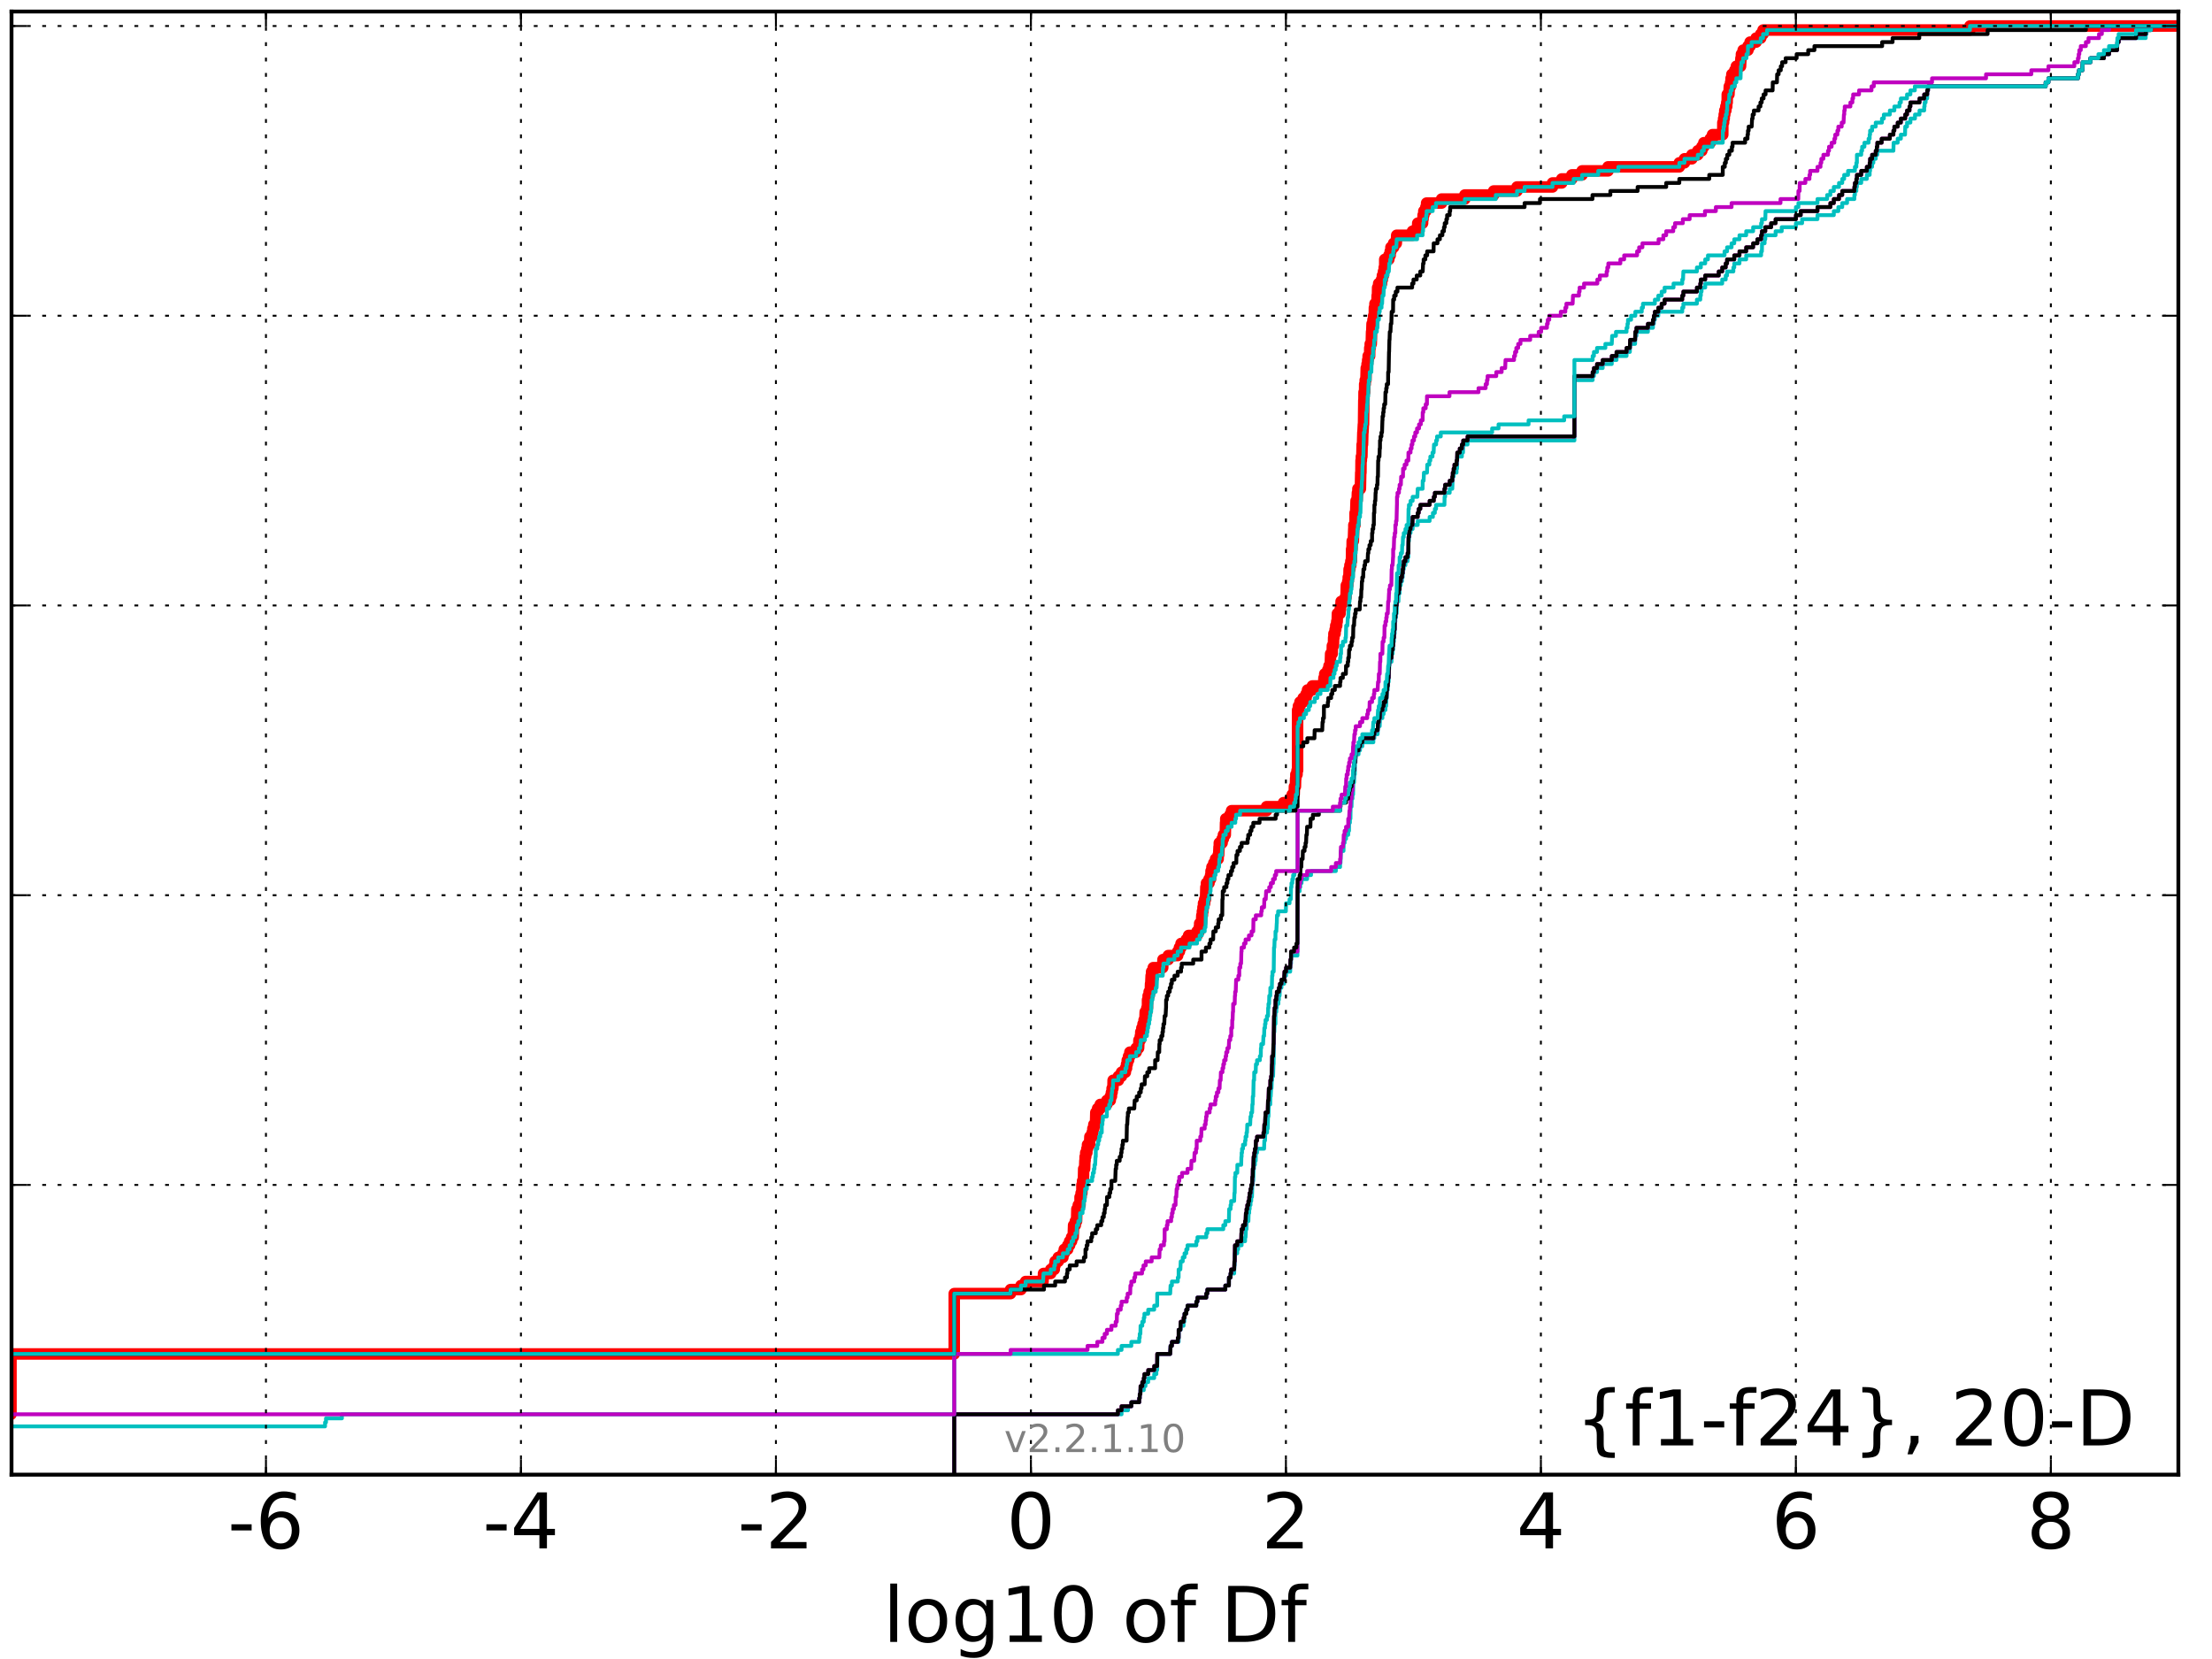 <?xml version="1.0" encoding="utf-8" standalone="no"?>
<!DOCTYPE svg PUBLIC "-//W3C//DTD SVG 1.1//EN"
  "http://www.w3.org/Graphics/SVG/1.1/DTD/svg11.dtd">
<!-- Created with matplotlib (http://matplotlib.org/) -->
<svg height="432pt" version="1.1" viewBox="0 0 576 432" width="576pt" xmlns="http://www.w3.org/2000/svg" xmlns:xlink="http://www.w3.org/1999/xlink">
 <defs>
  <style type="text/css">
*{stroke-linecap:butt;stroke-linejoin:round;stroke-miterlimit:100000;}
  </style>
 </defs>
 <g id="figure_1">
  <g id="patch_1">
   <path d="M 0 432 
L 576 432 
L 576 0 
L 0 0 
z
" style="fill:#ffffff;"/>
  </g>
  <g id="axes_1">
   <g id="patch_2">
    <path d="M 3 384 
L 567.24 384 
L 567.24 3 
L 3 3 
z
" style="fill:#ffffff;"/>
   </g>
   <g id="line2d_1">
    <path clip-path="url(#p86452251bf)" d="M -1 368.282 
L 2.857 368.282 
L 2.857 352.564 
L 248.482 352.564 
L 248.482 336.847 
L 263.137 336.847 
L 263.137 335.799 
L 265.856 335.799 
L 265.856 334.751 
L 267.063 334.751 
L 267.063 333.703 
L 271.611 333.703 
L 271.611 332.655 
L 271.727 332.655 
L 271.727 331.607 
L 273.613 331.607 
L 273.613 330.559 
L 274.531 330.559 
L 274.531 329.512 
L 274.745 329.512 
L 274.745 328.464 
L 275.573 328.464 
L 275.573 327.416 
L 276.782 327.416 
L 276.782 326.368 
L 277.133 326.368 
L 277.133 325.32 
L 278.027 325.32 
L 278.027 324.272 
L 278.521 324.272 
L 278.521 323.224 
L 279.034 323.224 
L 279.034 322.177 
L 279.456 322.177 
L 279.565 319.033 
L 280.022 319.033 
L 280.022 317.985 
L 280.34 317.985 
L 280.418 314.842 
L 280.786 314.842 
L 280.786 313.794 
L 281.239 313.794 
L 281.246 311.698 
L 281.516 311.698 
L 281.516 310.65 
L 281.72 310.65 
L 281.726 308.554 
L 281.899 308.554 
L 281.899 307.507 
L 282.122 307.507 
L 282.186 304.363 
L 282.429 304.363 
L 282.5 302.267 
L 282.557 302.267 
L 282.557 301.219 
L 282.717 301.219 
L 282.717 300.172 
L 283.015 300.172 
L 283.015 299.124 
L 283.187 299.124 
L 283.187 298.076 
L 283.712 298.076 
L 283.809 295.98 
L 284.383 295.98 
L 284.383 294.932 
L 284.578 294.932 
L 284.578 293.884 
L 284.831 293.884 
L 284.831 292.837 
L 285.266 292.837 
L 285.348 289.693 
L 285.817 289.693 
L 285.817 288.645 
L 286.503 288.645 
L 286.503 287.597 
L 288.208 287.597 
L 288.208 286.55 
L 289.111 286.55 
L 289.111 285.502 
L 289.414 285.502 
L 289.414 284.454 
L 289.591 284.454 
L 289.591 283.406 
L 289.803 283.406 
L 289.851 281.31 
L 291.231 281.31 
L 291.231 280.262 
L 292.038 280.262 
L 292.038 279.215 
L 293.048 279.215 
L 293.048 278.167 
L 293.35 278.167 
L 293.35 277.119 
L 293.537 277.119 
L 293.537 276.071 
L 293.879 276.071 
L 293.879 275.023 
L 294.214 275.023 
L 294.214 273.975 
L 295.853 273.975 
L 295.853 272.927 
L 296.489 272.927 
L 296.582 270.832 
L 296.934 270.832 
L 296.934 269.784 
L 297.054 269.784 
L 297.054 268.736 
L 297.34 268.736 
L 297.34 267.688 
L 297.642 267.688 
L 297.642 266.64 
L 297.918 266.64 
L 297.918 265.592 
L 298.132 265.592 
L 298.209 263.497 
L 298.641 263.497 
L 298.641 262.449 
L 298.803 262.449 
L 298.811 260.353 
L 298.972 260.353 
L 298.972 259.305 
L 299.235 259.305 
L 299.235 258.257 
L 299.533 258.257 
L 299.6 256.162 
L 299.659 256.162 
L 299.753 254.066 
L 299.872 254.066 
L 299.872 253.018 
L 300.307 253.018 
L 300.307 251.97 
L 302.771 251.97 
L 302.834 249.875 
L 304.212 249.875 
L 304.212 248.827 
L 306.664 248.827 
L 306.664 247.779 
L 307.119 247.779 
L 307.119 246.731 
L 307.54 246.731 
L 307.54 245.683 
L 308.916 245.683 
L 308.916 244.635 
L 309.513 244.635 
L 309.513 243.587 
L 311.703 243.587 
L 311.703 242.54 
L 312.265 242.54 
L 312.265 241.492 
L 312.388 241.492 
L 312.388 240.444 
L 312.856 240.444 
L 312.953 238.348 
L 313.097 238.348 
L 313.097 237.3 
L 313.252 237.3 
L 313.252 236.252 
L 313.394 236.252 
L 313.394 235.205 
L 313.702 235.205 
L 313.702 234.157 
L 313.919 234.157 
L 314.009 231.013 
L 314.159 231.013 
L 314.159 229.965 
L 314.827 229.965 
L 314.827 228.917 
L 315.233 228.917 
L 315.233 227.87 
L 315.35 227.87 
L 315.35 226.822 
L 315.586 226.822 
L 315.586 225.774 
L 316.068 225.774 
L 316.068 224.726 
L 316.524 224.726 
L 316.524 223.678 
L 317.208 223.678 
L 317.208 222.63 
L 317.336 222.63 
L 317.437 220.535 
L 317.504 220.535 
L 317.504 219.487 
L 318.239 219.487 
L 318.239 218.439 
L 318.572 218.439 
L 318.572 217.391 
L 319.064 217.391 
L 319.126 214.248 
L 319.186 214.248 
L 319.186 213.2 
L 320.269 213.2 
L 320.269 212.152 
L 320.69 212.152 
L 320.69 211.104 
L 329.803 211.104 
L 329.803 210.056 
L 334.232 210.056 
L 334.232 209.008 
L 335.902 209.008 
L 335.902 207.96 
L 336.491 207.96 
L 336.491 206.913 
L 336.997 206.913 
L 337.064 204.817 
L 337.325 204.817 
L 337.378 202.721 
L 337.441 202.721 
L 337.441 201.673 
L 337.746 201.673 
L 337.746 200.625 
L 337.89 200.625 
L 337.89 184.908 
L 338.106 184.908 
L 338.106 183.86 
L 338.503 183.86 
L 338.503 182.812 
L 339.344 182.812 
L 339.344 181.764 
L 340.106 181.764 
L 340.106 180.716 
L 340.473 180.716 
L 340.473 179.668 
L 341.735 179.668 
L 341.735 178.62 
L 344.651 178.62 
L 344.754 176.525 
L 344.958 176.525 
L 344.958 175.477 
L 345.743 175.477 
L 345.743 174.429 
L 346.065 174.429 
L 346.065 173.381 
L 346.391 173.381 
L 346.493 170.238 
L 346.896 170.238 
L 346.945 168.142 
L 347.224 168.142 
L 347.274 166.046 
L 347.351 166.046 
L 347.351 164.998 
L 347.654 164.998 
L 347.654 163.95 
L 347.826 163.95 
L 347.826 162.903 
L 348.08 162.903 
L 348.08 161.855 
L 348.205 161.855 
L 348.262 159.759 
L 348.954 159.759 
L 348.954 158.711 
L 349.067 158.711 
L 349.067 157.663 
L 349.216 157.663 
L 349.216 156.616 
L 350.286 156.616 
L 350.286 155.568 
L 350.503 155.568 
L 350.583 152.424 
L 350.953 152.424 
L 350.953 151.376 
L 351.077 151.376 
L 351.077 150.328 
L 351.254 150.328 
L 351.304 148.233 
L 351.515 148.233 
L 351.515 147.185 
L 351.758 147.185 
L 351.758 146.137 
L 351.916 146.137 
L 351.957 142.993 
L 352.074 142.993 
L 352.109 140.898 
L 352.409 140.898 
L 352.516 137.754 
L 352.541 137.754 
L 352.541 136.706 
L 352.844 136.706 
L 352.862 133.563 
L 353.011 133.563 
L 353.116 130.419 
L 353.39 130.419 
L 353.469 128.323 
L 353.598 128.323 
L 353.598 127.276 
L 354.245 127.276 
L 354.334 123.084 
L 354.382 123.084 
L 354.411 119.941 
L 354.495 119.941 
L 354.495 118.893 
L 354.633 118.893 
L 354.699 115.749 
L 354.794 115.749 
L 354.884 112.606 
L 354.915 112.606 
L 355.019 110.51 
L 355.062 110.51 
L 355.137 104.223 
L 355.175 104.223 
L 355.191 102.127 
L 355.349 102.127 
L 355.357 100.031 
L 355.496 100.031 
L 355.496 98.983 
L 355.684 98.983 
L 355.771 95.84 
L 355.981 95.84 
L 355.981 94.792 
L 356.136 94.792 
L 356.136 93.744 
L 356.265 93.744 
L 356.265 92.696 
L 356.653 92.696 
L 356.68 90.601 
L 356.803 90.601 
L 356.803 89.553 
L 357.07 89.553 
L 357.152 86.409 
L 357.211 86.409 
L 357.279 84.314 
L 357.521 84.314 
L 357.521 83.266 
L 357.696 83.266 
L 357.696 82.218 
L 357.853 82.218 
L 357.887 80.122 
L 358.034 80.122 
L 358.034 79.074 
L 358.557 79.074 
L 358.605 76.979 
L 358.688 76.979 
L 358.728 74.883 
L 359.002 74.883 
L 359.002 73.835 
L 359.749 73.835 
L 359.749 72.787 
L 359.976 72.787 
L 359.976 71.739 
L 360.254 71.739 
L 360.254 70.691 
L 360.443 70.691 
L 360.443 69.644 
L 360.573 69.644 
L 360.582 67.548 
L 361.649 67.548 
L 361.649 66.5 
L 362.002 66.5 
L 362.002 65.452 
L 362.195 65.452 
L 362.195 64.404 
L 362.889 64.404 
L 362.889 63.356 
L 363.591 63.356 
L 363.699 61.261 
L 367.797 61.261 
L 367.797 60.213 
L 369.007 60.213 
L 369.007 59.165 
L 369.172 59.165 
L 369.172 58.117 
L 370.439 58.117 
L 370.439 57.069 
L 370.566 57.069 
L 370.566 56.021 
L 370.757 56.021 
L 370.757 54.974 
L 371.285 54.974 
L 371.285 53.926 
L 371.485 53.926 
L 371.485 52.878 
L 375.382 52.878 
L 375.382 51.83 
L 381.432 51.83 
L 381.432 50.782 
L 388.941 50.782 
L 388.941 49.734 
L 395.026 49.734 
L 395.026 48.686 
L 404.27 48.686 
L 404.27 47.639 
L 406.673 47.639 
L 406.673 46.591 
L 409.3 46.591 
L 409.3 45.543 
L 411.972 45.543 
L 411.972 44.495 
L 418.729 44.495 
L 418.729 43.447 
L 437.289 43.447 
L 437.289 42.399 
L 438.632 42.399 
L 438.632 41.351 
L 440.564 41.351 
L 440.564 40.304 
L 442.099 40.304 
L 442.099 39.256 
L 443.151 39.256 
L 443.151 38.208 
L 443.681 38.208 
L 443.681 37.16 
L 445.351 37.16 
L 445.351 36.112 
L 445.933 36.112 
L 445.933 35.064 
L 448.602 35.064 
L 448.624 31.921 
L 448.822 31.921 
L 448.822 30.873 
L 448.983 30.873 
L 448.983 29.825 
L 449.13 29.825 
L 449.13 28.777 
L 449.409 28.777 
L 449.409 27.729 
L 449.638 27.729 
L 449.638 26.682 
L 449.757 26.682 
L 449.778 24.586 
L 450.212 24.586 
L 450.311 22.49 
L 450.643 22.49 
L 450.643 21.442 
L 450.764 21.442 
L 450.764 20.394 
L 450.972 20.394 
L 450.972 19.347 
L 451.737 19.347 
L 451.737 18.299 
L 452.142 18.299 
L 452.142 17.251 
L 453.235 17.251 
L 453.337 15.155 
L 453.464 15.155 
L 453.464 14.107 
L 453.908 14.107 
L 453.908 13.059 
L 455.166 13.059 
L 455.166 12.012 
L 455.717 12.012 
L 455.717 10.964 
L 457.281 10.964 
L 457.281 9.916 
L 458.488 9.916 
L 458.488 8.868 
L 459.09 8.868 
L 459.09 7.82 
L 512.972 7.82 
L 512.972 6.772 
L 512.972 6.772 
L 567.24 6.772 
L 567.24 6.772 
" style="fill:none;stroke:#ff0000;stroke-linecap:square;stroke-width:3.0;"/>
   </g>
   <g id="line2d_2">
    <path clip-path="url(#p86452251bf)" d="M 248.482 384 
L 248.482 382.952 
L 248.482 382.952 
L 248.482 382.952 
L 248.482 381.904 
L 248.482 381.904 
L 248.482 381.904 
L 248.482 380.856 
L 248.482 380.856 
L 248.482 380.856 
L 248.482 379.809 
L 248.482 379.809 
L 248.482 379.809 
L 248.482 378.761 
L 248.482 378.761 
L 248.482 378.761 
L 248.482 377.713 
L 248.482 377.713 
L 248.482 377.713 
L 248.482 376.665 
L 248.482 376.665 
L 248.482 376.665 
L 248.482 375.617 
L 248.482 375.617 
L 248.482 375.617 
L 248.482 374.569 
L 248.482 374.569 
L 248.482 374.569 
L 248.482 373.521 
L 248.482 373.521 
L 248.482 373.521 
L 248.482 372.474 
L 248.482 372.474 
L 248.482 372.474 
L 248.482 371.426 
L 248.482 371.426 
L 248.482 371.426 
L 248.482 370.378 
L 248.482 370.378 
L 248.482 370.378 
L 248.482 369.33 
L 248.482 369.33 
L 248.482 369.33 
L 248.482 368.282 
L 292.053 368.282 
L 292.053 367.234 
L 293.734 367.234 
L 293.734 366.186 
L 294.594 366.186 
L 294.594 365.139 
L 296.648 365.139 
L 296.648 364.091 
L 296.785 364.091 
L 296.785 363.043 
L 296.955 363.043 
L 296.955 361.995 
L 297.833 361.995 
L 297.833 360.947 
L 298.275 360.947 
L 298.275 359.899 
L 298.989 359.899 
L 298.989 358.851 
L 300.549 358.851 
L 300.549 357.804 
L 301.116 357.804 
L 301.116 356.756 
L 301.322 356.756 
L 301.419 352.564 
L 304.715 352.564 
L 304.811 350.469 
L 305.159 350.469 
L 305.159 349.421 
L 306.913 349.421 
L 306.965 346.277 
L 307.455 346.277 
L 307.455 345.229 
L 308.196 345.229 
L 308.196 344.182 
L 308.392 344.182 
L 308.447 342.086 
L 308.903 342.086 
L 308.903 341.038 
L 309.228 341.038 
L 309.228 339.99 
L 311.518 339.99 
L 311.518 338.942 
L 311.815 338.942 
L 311.815 337.894 
L 314.109 337.894 
L 314.109 336.847 
L 314.395 336.847 
L 314.395 335.799 
L 319.074 335.799 
L 319.074 334.751 
L 320.002 334.751 
L 320.02 332.655 
L 320.435 332.655 
L 320.435 331.607 
L 321.371 331.607 
L 321.438 329.512 
L 321.513 329.512 
L 321.564 326.368 
L 322.178 326.368 
L 322.178 325.32 
L 322.425 325.32 
L 322.425 324.272 
L 323.313 324.272 
L 323.313 323.224 
L 324.218 323.224 
L 324.218 322.177 
L 324.339 322.177 
L 324.428 320.081 
L 324.589 320.081 
L 324.614 317.985 
L 325.083 317.985 
L 325.141 315.889 
L 325.287 315.889 
L 325.287 314.842 
L 325.411 314.842 
L 325.411 313.794 
L 325.632 313.794 
L 325.632 312.746 
L 325.816 312.746 
L 325.816 311.698 
L 326.004 311.698 
L 326.105 308.554 
L 326.226 308.554 
L 326.226 307.507 
L 326.345 307.507 
L 326.438 304.363 
L 326.533 304.363 
L 326.533 303.315 
L 326.785 303.315 
L 326.785 302.267 
L 326.977 302.267 
L 327.04 300.172 
L 327.334 300.172 
L 327.334 299.124 
L 329.165 299.124 
L 329.232 297.028 
L 329.404 297.028 
L 329.495 294.932 
L 329.94 294.932 
L 329.94 293.884 
L 330.105 293.884 
L 330.195 290.741 
L 330.307 290.741 
L 330.405 287.597 
L 330.77 287.597 
L 330.795 285.502 
L 330.889 285.502 
L 330.994 283.406 
L 331.106 283.406 
L 331.18 281.31 
L 331.258 281.31 
L 331.258 280.262 
L 331.503 280.262 
L 331.602 277.119 
L 331.646 277.119 
L 331.755 268.736 
L 331.84 268.736 
L 331.908 266.64 
L 332.122 266.64 
L 332.139 263.497 
L 332.35 263.497 
L 332.35 262.449 
L 332.482 262.449 
L 332.482 261.401 
L 332.887 261.401 
L 332.887 260.353 
L 333.016 260.353 
L 333.016 259.305 
L 333.201 259.305 
L 333.291 257.21 
L 333.683 257.21 
L 333.683 256.162 
L 334.377 256.162 
L 334.475 254.066 
L 334.883 254.066 
L 334.883 253.018 
L 335.963 253.018 
L 336.031 250.922 
L 336.176 250.922 
L 336.184 248.827 
L 337.851 248.827 
L 337.89 232.061 
L 338.418 232.061 
L 338.418 231.013 
L 338.591 231.013 
L 338.591 229.965 
L 338.92 229.965 
L 338.92 228.917 
L 340.368 228.917 
L 340.368 227.87 
L 341.391 227.87 
L 341.391 226.822 
L 347.854 226.822 
L 347.854 225.774 
L 348.954 225.774 
L 348.954 224.726 
L 349.067 224.726 
L 349.175 221.583 
L 349.844 221.583 
L 349.903 219.487 
L 350.132 219.487 
L 350.132 218.439 
L 350.503 218.439 
L 350.503 217.391 
L 351.077 217.391 
L 351.077 216.343 
L 351.284 216.343 
L 351.304 214.248 
L 351.515 214.248 
L 351.515 213.2 
L 351.651 213.2 
L 351.704 210.056 
L 351.934 210.056 
L 351.988 207.96 
L 352.183 207.96 
L 352.183 206.913 
L 352.338 206.913 
L 352.409 203.769 
L 352.587 203.769 
L 352.675 201.673 
L 352.788 201.673 
L 352.855 198.53 
L 352.965 198.53 
L 353.022 196.434 
L 353.757 196.434 
L 353.757 195.386 
L 354.141 195.386 
L 354.141 194.338 
L 354.745 194.338 
L 354.745 193.29 
L 357.617 193.29 
L 357.617 192.243 
L 357.875 192.243 
L 357.875 191.195 
L 358.73 191.195 
L 358.838 189.099 
L 359.276 189.099 
L 359.352 187.003 
L 359.976 187.003 
L 359.976 185.955 
L 360.287 185.955 
L 360.287 184.908 
L 360.768 184.908 
L 360.768 183.86 
L 360.942 183.86 
L 361.025 181.764 
L 361.107 181.764 
L 361.199 179.668 
L 361.376 179.668 
L 361.472 177.573 
L 361.595 177.573 
L 361.69 174.429 
L 361.721 174.429 
L 361.832 172.333 
L 362.347 172.333 
L 362.382 170.238 
L 362.637 170.238 
L 362.637 169.19 
L 362.775 169.19 
L 362.777 167.094 
L 362.98 167.094 
L 362.987 164.998 
L 363.171 164.998 
L 363.205 161.855 
L 363.35 161.855 
L 363.35 160.807 
L 363.521 160.807 
L 363.521 159.759 
L 363.675 159.759 
L 363.759 156.616 
L 364.15 156.616 
L 364.196 154.52 
L 364.458 154.52 
L 364.459 152.424 
L 364.756 152.424 
L 364.756 151.376 
L 365.078 151.376 
L 365.078 150.328 
L 365.259 150.328 
L 365.259 149.281 
L 365.372 149.281 
L 365.372 148.233 
L 365.537 148.233 
L 365.537 147.185 
L 365.968 147.185 
L 365.968 146.137 
L 366.531 146.137 
L 366.531 145.089 
L 366.724 145.089 
L 366.779 140.898 
L 366.878 140.898 
L 366.878 139.85 
L 367.003 139.85 
L 367.003 138.802 
L 367.304 138.802 
L 367.304 137.754 
L 367.849 137.754 
L 367.849 136.706 
L 369.169 136.706 
L 369.169 135.658 
L 372.271 135.658 
L 372.271 134.611 
L 373.122 134.611 
L 373.122 133.563 
L 373.635 133.563 
L 373.635 132.515 
L 373.948 132.515 
L 373.948 131.467 
L 376.128 131.467 
L 376.169 129.371 
L 376.311 129.371 
L 376.311 128.323 
L 377.498 128.323 
L 377.498 127.276 
L 378.174 127.276 
L 378.259 125.18 
L 378.293 125.18 
L 378.293 124.132 
L 378.522 124.132 
L 378.522 123.084 
L 379.277 123.084 
L 379.277 122.036 
L 379.418 122.036 
L 379.471 118.893 
L 380.667 118.893 
L 380.667 117.845 
L 380.964 117.845 
L 381.015 115.749 
L 382.15 115.749 
L 382.15 114.701 
L 409.973 114.701 
L 409.973 98.983 
L 414.72 98.983 
L 414.72 97.936 
L 415.053 97.936 
L 415.053 96.888 
L 415.861 96.888 
L 415.861 95.84 
L 417.337 95.84 
L 417.337 94.792 
L 419.701 94.792 
L 419.701 93.744 
L 420.938 93.744 
L 420.938 92.696 
L 423.553 92.696 
L 423.553 91.649 
L 424.408 91.649 
L 424.483 89.553 
L 425.772 89.553 
L 425.836 87.457 
L 426.126 87.457 
L 426.126 86.409 
L 429.114 86.409 
L 429.114 85.361 
L 430.421 85.361 
L 430.421 84.314 
L 430.664 84.314 
L 430.664 83.266 
L 430.924 83.266 
L 430.924 82.218 
L 431.82 82.218 
L 431.82 81.17 
L 438.053 81.17 
L 438.053 80.122 
L 438.343 80.122 
L 438.343 79.074 
L 441.869 79.074 
L 441.869 78.026 
L 442.749 78.026 
L 442.749 76.979 
L 442.901 76.979 
L 442.901 75.931 
L 443.086 75.931 
L 443.086 74.883 
L 444.034 74.883 
L 444.034 73.835 
L 448.46 73.835 
L 448.46 72.787 
L 449.37 72.787 
L 449.37 71.739 
L 449.727 71.739 
L 449.727 70.691 
L 451.366 70.691 
L 451.366 69.644 
L 451.6 69.644 
L 451.6 68.596 
L 452.957 68.596 
L 452.957 67.548 
L 454.702 67.548 
L 454.702 66.5 
L 458.592 66.5 
L 458.592 65.452 
L 458.799 65.452 
L 458.829 63.356 
L 459.503 63.356 
L 459.503 62.309 
L 459.679 62.309 
L 459.679 61.261 
L 462.363 61.261 
L 462.363 60.213 
L 463.956 60.213 
L 463.956 59.165 
L 467.655 59.165 
L 467.655 58.117 
L 469.263 58.117 
L 469.263 57.069 
L 473.268 57.069 
L 473.268 56.021 
L 477.522 56.021 
L 477.522 54.974 
L 478.709 54.974 
L 478.709 53.926 
L 479.715 53.926 
L 479.715 52.878 
L 480.973 52.878 
L 480.973 51.83 
L 482.871 51.83 
L 482.871 50.782 
L 483.018 50.782 
L 483.018 49.734 
L 483.389 49.734 
L 483.389 48.686 
L 483.539 48.686 
L 483.539 47.639 
L 484.66 47.639 
L 484.66 46.591 
L 486.115 46.591 
L 486.115 45.543 
L 486.856 45.543 
L 486.856 44.495 
L 486.969 44.495 
L 486.969 43.447 
L 487.494 43.447 
L 487.494 42.399 
L 487.811 42.399 
L 487.811 41.351 
L 488.431 41.351 
L 488.431 40.304 
L 488.855 40.304 
L 488.855 39.256 
L 493.036 39.256 
L 493.096 37.16 
L 494.157 37.16 
L 494.157 36.112 
L 494.983 36.112 
L 494.983 35.064 
L 496.068 35.064 
L 496.121 32.969 
L 496.587 32.969 
L 496.587 31.921 
L 497.467 31.921 
L 497.467 30.873 
L 498.66 30.873 
L 498.66 29.825 
L 499.836 29.825 
L 499.836 28.777 
L 501.056 28.777 
L 501.056 27.729 
L 501.167 27.729 
L 501.167 26.682 
L 501.428 26.682 
L 501.428 25.634 
L 501.835 25.634 
L 501.84 23.538 
L 502.046 23.538 
L 502.046 22.49 
L 532.685 22.49 
L 532.685 21.442 
L 533.405 21.442 
L 533.405 20.394 
L 541.078 20.394 
L 541.078 19.347 
L 541.372 19.347 
L 541.372 18.299 
L 542.247 18.299 
L 542.328 16.203 
L 544.337 16.203 
L 544.337 15.155 
L 547.856 15.155 
L 547.856 14.107 
L 549.188 14.107 
L 549.188 13.059 
L 551.279 13.059 
L 551.361 10.964 
L 551.692 10.964 
L 551.692 9.916 
L 558.737 9.916 
L 558.737 8.868 
L 558.951 8.868 
L 558.951 7.82 
L 560.11 7.82 
L 560.11 6.772 
L 560.11 6.772 
L 567.24 6.772 
L 567.24 6.772 
" style="fill:none;stroke:#00bfbf;stroke-linecap:square;"/>
   </g>
   <g id="line2d_3">
    <path clip-path="url(#p86452251bf)" d="M 248.482 384 
L 248.482 382.952 
L 248.482 382.952 
L 248.482 382.952 
L 248.482 381.904 
L 248.482 381.904 
L 248.482 381.904 
L 248.482 380.856 
L 248.482 380.856 
L 248.482 380.856 
L 248.482 379.809 
L 248.482 379.809 
L 248.482 379.809 
L 248.482 378.761 
L 248.482 378.761 
L 248.482 378.761 
L 248.482 377.713 
L 248.482 377.713 
L 248.482 377.713 
L 248.482 376.665 
L 248.482 376.665 
L 248.482 376.665 
L 248.482 375.617 
L 248.482 375.617 
L 248.482 375.617 
L 248.482 374.569 
L 248.482 374.569 
L 248.482 374.569 
L 248.482 373.521 
L 248.482 373.521 
L 248.482 373.521 
L 248.482 372.474 
L 248.482 372.474 
L 248.482 372.474 
L 248.482 371.426 
L 248.482 371.426 
L 248.482 371.426 
L 248.482 370.378 
L 248.482 370.378 
L 248.482 370.378 
L 248.482 369.33 
L 248.482 369.33 
L 248.482 369.33 
L 248.482 368.282 
L 291.093 368.282 
L 291.093 367.234 
L 292.053 367.234 
L 292.053 366.186 
L 294.594 366.186 
L 294.594 365.139 
L 296.648 365.139 
L 296.648 364.091 
L 296.785 364.091 
L 296.785 363.043 
L 296.955 363.043 
L 296.997 360.947 
L 297.448 360.947 
L 297.448 359.899 
L 297.833 359.899 
L 297.833 358.851 
L 297.999 358.851 
L 297.999 357.804 
L 298.989 357.804 
L 298.989 356.756 
L 300.549 356.756 
L 300.549 355.708 
L 301.322 355.708 
L 301.34 352.564 
L 304.715 352.564 
L 304.811 350.469 
L 305.159 350.469 
L 305.159 349.421 
L 306.692 349.421 
L 306.692 348.373 
L 306.913 348.373 
L 306.913 346.277 
L 307.367 346.277 
L 307.455 344.182 
L 308.196 344.182 
L 308.196 343.134 
L 308.447 343.134 
L 308.447 342.086 
L 308.903 342.086 
L 308.903 341.038 
L 309.228 341.038 
L 309.228 339.99 
L 311.518 339.99 
L 311.518 338.942 
L 311.815 338.942 
L 311.815 337.894 
L 314.109 337.894 
L 314.109 336.847 
L 314.395 336.847 
L 314.395 335.799 
L 319.074 335.799 
L 319.074 334.751 
L 320.002 334.751 
L 320.02 332.655 
L 320.435 332.655 
L 320.435 331.607 
L 320.584 331.607 
L 320.584 330.559 
L 321.371 330.559 
L 321.438 328.464 
L 321.513 328.464 
L 321.578 324.272 
L 322.178 324.272 
L 322.178 323.224 
L 323.198 323.224 
L 323.256 321.129 
L 323.313 321.129 
L 323.313 320.081 
L 323.674 320.081 
L 323.674 319.033 
L 324.218 319.033 
L 324.218 317.985 
L 324.339 317.985 
L 324.428 315.889 
L 324.589 315.889 
L 324.589 314.842 
L 324.788 314.842 
L 324.788 313.794 
L 325.075 313.794 
L 325.075 312.746 
L 325.287 312.746 
L 325.287 311.698 
L 325.411 311.698 
L 325.411 310.65 
L 325.632 310.65 
L 325.632 309.602 
L 325.816 309.602 
L 325.816 308.554 
L 326.053 308.554 
L 326.105 306.459 
L 326.195 306.459 
L 326.226 304.363 
L 326.345 304.363 
L 326.438 301.219 
L 326.595 301.219 
L 326.595 300.172 
L 326.785 300.172 
L 326.785 299.124 
L 326.977 299.124 
L 327.04 297.028 
L 327.334 297.028 
L 327.334 295.98 
L 329 295.98 
L 329 294.932 
L 329.165 294.932 
L 329.232 292.837 
L 329.404 292.837 
L 329.495 290.741 
L 329.541 290.741 
L 329.541 289.693 
L 330.105 289.693 
L 330.195 286.55 
L 330.307 286.55 
L 330.405 283.406 
L 330.77 283.406 
L 330.795 281.31 
L 330.994 281.31 
L 330.994 280.262 
L 331.106 280.262 
L 331.205 277.119 
L 331.235 277.119 
L 331.258 275.023 
L 331.503 275.023 
L 331.602 271.88 
L 331.646 271.88 
L 331.755 264.545 
L 331.84 264.545 
L 331.908 262.449 
L 332.122 262.449 
L 332.139 260.353 
L 332.35 260.353 
L 332.35 259.305 
L 332.482 259.305 
L 332.482 258.257 
L 333.016 258.257 
L 333.016 257.21 
L 333.291 257.21 
L 333.291 256.162 
L 333.683 256.162 
L 333.683 255.114 
L 334.377 255.114 
L 334.475 253.018 
L 334.883 253.018 
L 334.883 251.97 
L 335.963 251.97 
L 336.031 249.875 
L 336.176 249.875 
L 336.184 247.779 
L 337.851 247.779 
L 337.89 231.013 
L 338.418 231.013 
L 338.418 229.965 
L 338.591 229.965 
L 338.591 228.917 
L 338.92 228.917 
L 338.92 227.87 
L 340.368 227.87 
L 340.368 226.822 
L 346.637 226.822 
L 346.637 225.774 
L 347.854 225.774 
L 347.854 224.726 
L 348.954 224.726 
L 348.954 223.678 
L 349.067 223.678 
L 349.175 220.535 
L 349.7 220.535 
L 349.7 219.487 
L 349.844 219.487 
L 349.903 217.391 
L 350.132 217.391 
L 350.132 216.343 
L 350.503 216.343 
L 350.503 215.295 
L 351.077 215.295 
L 351.077 213.2 
L 351.304 213.2 
L 351.4 211.104 
L 351.515 211.104 
L 351.515 210.056 
L 351.651 210.056 
L 351.704 207.96 
L 351.934 207.96 
L 351.988 205.865 
L 352.183 205.865 
L 352.271 202.721 
L 352.338 202.721 
L 352.409 200.625 
L 352.587 200.625 
L 352.675 198.53 
L 352.846 198.53 
L 352.846 197.482 
L 352.965 197.482 
L 353.022 195.386 
L 353.757 195.386 
L 353.757 194.338 
L 354.141 194.338 
L 354.141 193.29 
L 354.745 193.29 
L 354.745 192.243 
L 357.617 192.243 
L 357.617 191.195 
L 357.875 191.195 
L 357.875 190.147 
L 358.73 190.147 
L 358.838 188.051 
L 359.021 188.051 
L 359.021 187.003 
L 359.276 187.003 
L 359.352 184.908 
L 359.976 184.908 
L 359.976 183.86 
L 360.287 183.86 
L 360.287 182.812 
L 360.768 182.812 
L 360.768 181.764 
L 361.025 181.764 
L 361.107 179.668 
L 361.199 179.668 
L 361.199 178.62 
L 361.376 178.62 
L 361.472 176.525 
L 361.595 176.525 
L 361.69 173.381 
L 361.721 173.381 
L 361.832 171.285 
L 362.347 171.285 
L 362.382 169.19 
L 362.637 169.19 
L 362.637 168.142 
L 362.775 168.142 
L 362.777 166.046 
L 362.98 166.046 
L 362.987 163.95 
L 363.171 163.95 
L 363.205 160.807 
L 363.35 160.807 
L 363.35 159.759 
L 363.521 159.759 
L 363.557 157.663 
L 363.675 157.663 
L 363.759 154.52 
L 364.196 154.52 
L 364.196 153.472 
L 364.458 153.472 
L 364.459 151.376 
L 364.756 151.376 
L 364.756 150.328 
L 365.078 150.328 
L 365.078 149.281 
L 365.259 149.281 
L 365.259 148.233 
L 365.372 148.233 
L 365.372 147.185 
L 365.537 147.185 
L 365.537 146.137 
L 365.968 146.137 
L 365.968 145.089 
L 366.531 145.089 
L 366.531 144.041 
L 366.724 144.041 
L 366.779 139.85 
L 366.878 139.85 
L 366.878 138.802 
L 367.003 138.802 
L 367.003 137.754 
L 367.304 137.754 
L 367.304 136.706 
L 367.787 136.706 
L 367.849 134.611 
L 369.169 134.611 
L 369.169 133.563 
L 369.433 133.563 
L 369.433 132.515 
L 369.85 132.515 
L 369.85 131.467 
L 372.271 131.467 
L 372.271 130.419 
L 373.36 130.419 
L 373.36 129.371 
L 373.635 129.371 
L 373.635 128.323 
L 376.128 128.323 
L 376.128 127.276 
L 376.311 127.276 
L 376.311 126.228 
L 377.498 126.228 
L 377.498 125.18 
L 378.174 125.18 
L 378.174 124.132 
L 378.293 124.132 
L 378.293 123.084 
L 378.522 123.084 
L 378.522 122.036 
L 378.732 122.036 
L 378.732 120.988 
L 379.277 120.988 
L 379.277 119.941 
L 379.418 119.941 
L 379.471 117.845 
L 380.116 117.845 
L 380.116 116.797 
L 380.667 116.797 
L 380.667 115.749 
L 381.015 115.749 
L 381.015 114.701 
L 382.15 114.701 
L 382.15 113.653 
L 409.973 113.653 
L 409.973 97.936 
L 414.72 97.936 
L 414.72 96.888 
L 415.053 96.888 
L 415.053 95.84 
L 415.861 95.84 
L 415.861 94.792 
L 417.337 94.792 
L 417.337 93.744 
L 419.701 93.744 
L 419.701 92.696 
L 420.938 92.696 
L 420.938 91.649 
L 423.553 91.649 
L 423.553 90.601 
L 424.408 90.601 
L 424.483 88.505 
L 425.772 88.505 
L 425.836 86.409 
L 426.126 86.409 
L 426.126 85.361 
L 429.114 85.361 
L 429.114 84.314 
L 430.421 84.314 
L 430.421 83.266 
L 430.664 83.266 
L 430.664 82.218 
L 430.924 82.218 
L 430.924 81.17 
L 431.82 81.17 
L 431.82 80.122 
L 432.688 80.122 
L 432.688 79.074 
L 433.456 79.074 
L 433.456 78.026 
L 438.053 78.026 
L 438.053 76.979 
L 438.343 76.979 
L 438.343 75.931 
L 441.869 75.931 
L 441.869 74.883 
L 442.749 74.883 
L 442.749 73.835 
L 442.901 73.835 
L 442.901 72.787 
L 444.034 72.787 
L 444.034 71.739 
L 447.551 71.739 
L 447.551 70.691 
L 448.46 70.691 
L 448.46 69.644 
L 449.37 69.644 
L 449.37 68.596 
L 449.727 68.596 
L 449.727 67.548 
L 451.6 67.548 
L 451.6 66.5 
L 452.957 66.5 
L 452.957 65.452 
L 454.702 65.452 
L 454.702 64.404 
L 456.511 64.404 
L 456.511 63.356 
L 457.618 63.356 
L 457.618 62.309 
L 458.592 62.309 
L 458.592 61.261 
L 458.799 61.261 
L 458.799 60.213 
L 459.679 60.213 
L 459.679 59.165 
L 461.194 59.165 
L 461.194 58.117 
L 462.363 58.117 
L 462.363 57.069 
L 467.655 57.069 
L 467.655 56.021 
L 468.906 56.021 
L 468.906 54.974 
L 473.268 54.974 
L 473.268 53.926 
L 476.625 53.926 
L 476.625 52.878 
L 477.522 52.878 
L 477.522 51.83 
L 478.873 51.83 
L 478.873 50.782 
L 479.715 50.782 
L 479.715 49.734 
L 482.871 49.734 
L 482.871 48.686 
L 483.018 48.686 
L 483.018 47.639 
L 483.389 47.639 
L 483.389 46.591 
L 483.539 46.591 
L 483.539 45.543 
L 484.66 45.543 
L 484.66 44.495 
L 486.115 44.495 
L 486.115 43.447 
L 486.856 43.447 
L 486.856 42.399 
L 486.969 42.399 
L 486.969 41.351 
L 487.494 41.351 
L 487.494 40.304 
L 488.431 40.304 
L 488.431 39.256 
L 488.716 39.256 
L 488.716 38.208 
L 488.855 38.208 
L 488.855 37.16 
L 489.981 37.16 
L 489.981 36.112 
L 492.109 36.112 
L 492.109 35.064 
L 493.036 35.064 
L 493.036 34.017 
L 493.288 34.017 
L 493.288 32.969 
L 494.157 32.969 
L 494.157 31.921 
L 494.983 31.921 
L 494.983 30.873 
L 496.121 30.873 
L 496.121 29.825 
L 496.587 29.825 
L 496.587 28.777 
L 497.231 28.777 
L 497.231 27.729 
L 497.467 27.729 
L 497.467 26.682 
L 499.836 26.682 
L 499.836 25.634 
L 501.056 25.634 
L 501.056 24.586 
L 501.84 24.586 
L 501.84 23.538 
L 502.046 23.538 
L 502.046 22.49 
L 532.685 22.49 
L 532.685 21.442 
L 533.405 21.442 
L 533.405 20.394 
L 541.078 20.394 
L 541.078 19.347 
L 541.372 19.347 
L 541.372 18.299 
L 542.247 18.299 
L 542.328 16.203 
L 544.337 16.203 
L 544.337 15.155 
L 547.856 15.155 
L 547.856 14.107 
L 549.188 14.107 
L 549.188 13.059 
L 551.279 13.059 
L 551.361 10.964 
L 551.692 10.964 
L 551.692 9.916 
L 556.219 9.916 
L 556.219 8.868 
L 558.737 8.868 
L 558.737 7.82 
L 560.11 7.82 
L 560.11 6.772 
L 560.11 6.772 
L 567.24 6.772 
L 567.24 6.772 
" style="fill:none;stroke:#bf00bf;stroke-linecap:square;"/>
   </g>
   <g id="line2d_4">
    <path clip-path="url(#p86452251bf)" d="M 248.482 384 
L 248.482 382.952 
L 248.482 382.952 
L 248.482 382.952 
L 248.482 381.904 
L 248.482 381.904 
L 248.482 381.904 
L 248.482 380.856 
L 248.482 380.856 
L 248.482 380.856 
L 248.482 379.809 
L 248.482 379.809 
L 248.482 379.809 
L 248.482 378.761 
L 248.482 378.761 
L 248.482 378.761 
L 248.482 377.713 
L 248.482 377.713 
L 248.482 377.713 
L 248.482 376.665 
L 248.482 376.665 
L 248.482 376.665 
L 248.482 375.617 
L 248.482 375.617 
L 248.482 375.617 
L 248.482 374.569 
L 248.482 374.569 
L 248.482 374.569 
L 248.482 373.521 
L 248.482 373.521 
L 248.482 373.521 
L 248.482 372.474 
L 248.482 372.474 
L 248.482 372.474 
L 248.482 371.426 
L 248.482 371.426 
L 248.482 371.426 
L 248.482 370.378 
L 248.482 370.378 
L 248.482 370.378 
L 248.482 369.33 
L 248.482 369.33 
L 248.482 369.33 
L 248.482 368.282 
L 291.093 368.282 
L 291.093 367.234 
L 292.053 367.234 
L 292.053 366.186 
L 294.594 366.186 
L 294.594 365.139 
L 296.648 365.139 
L 296.648 364.091 
L 296.785 364.091 
L 296.785 363.043 
L 296.955 363.043 
L 296.997 360.947 
L 297.448 360.947 
L 297.448 359.899 
L 297.833 359.899 
L 297.833 358.851 
L 297.999 358.851 
L 297.999 357.804 
L 298.989 357.804 
L 298.989 356.756 
L 300.549 356.756 
L 300.549 355.708 
L 301.322 355.708 
L 301.34 352.564 
L 304.715 352.564 
L 304.811 350.469 
L 305.159 350.469 
L 305.159 349.421 
L 306.692 349.421 
L 306.692 348.373 
L 306.913 348.373 
L 306.913 346.277 
L 307.367 346.277 
L 307.455 344.182 
L 308.196 344.182 
L 308.196 343.134 
L 308.447 343.134 
L 308.447 342.086 
L 308.903 342.086 
L 308.903 341.038 
L 309.228 341.038 
L 309.228 339.99 
L 311.518 339.99 
L 311.518 338.942 
L 311.815 338.942 
L 311.815 337.894 
L 314.109 337.894 
L 314.109 336.847 
L 314.395 336.847 
L 314.395 335.799 
L 319.074 335.799 
L 319.074 334.751 
L 320.002 334.751 
L 320.02 332.655 
L 320.435 332.655 
L 320.435 331.607 
L 320.584 331.607 
L 320.584 330.559 
L 321.371 330.559 
L 321.438 328.464 
L 321.513 328.464 
L 321.578 324.272 
L 322.178 324.272 
L 322.178 323.224 
L 323.198 323.224 
L 323.256 321.129 
L 323.313 321.129 
L 323.313 320.081 
L 323.674 320.081 
L 323.674 319.033 
L 324.218 319.033 
L 324.218 317.985 
L 324.339 317.985 
L 324.428 315.889 
L 324.589 315.889 
L 324.589 314.842 
L 324.788 314.842 
L 324.788 313.794 
L 325.075 313.794 
L 325.075 312.746 
L 325.287 312.746 
L 325.287 311.698 
L 325.411 311.698 
L 325.411 310.65 
L 325.632 310.65 
L 325.632 309.602 
L 325.816 309.602 
L 325.816 308.554 
L 326.053 308.554 
L 326.105 306.459 
L 326.195 306.459 
L 326.226 304.363 
L 326.345 304.363 
L 326.438 301.219 
L 326.595 301.219 
L 326.595 300.172 
L 326.785 300.172 
L 326.785 299.124 
L 326.977 299.124 
L 327.04 297.028 
L 327.334 297.028 
L 327.334 295.98 
L 329 295.98 
L 329 294.932 
L 329.165 294.932 
L 329.232 292.837 
L 329.404 292.837 
L 329.495 290.741 
L 329.541 290.741 
L 329.541 289.693 
L 330.105 289.693 
L 330.195 286.55 
L 330.307 286.55 
L 330.405 283.406 
L 330.77 283.406 
L 330.795 281.31 
L 330.994 281.31 
L 330.994 280.262 
L 331.106 280.262 
L 331.205 277.119 
L 331.235 277.119 
L 331.258 275.023 
L 331.503 275.023 
L 331.602 271.88 
L 331.646 271.88 
L 331.755 264.545 
L 331.84 264.545 
L 331.908 262.449 
L 332.122 262.449 
L 332.139 260.353 
L 332.35 260.353 
L 332.35 259.305 
L 332.482 259.305 
L 332.482 258.257 
L 333.016 258.257 
L 333.016 257.21 
L 333.291 257.21 
L 333.291 256.162 
L 333.683 256.162 
L 333.683 255.114 
L 334.377 255.114 
L 334.475 253.018 
L 334.883 253.018 
L 334.883 251.97 
L 335.963 251.97 
L 336.031 249.875 
L 336.176 249.875 
L 336.184 247.779 
L 336.976 247.779 
L 336.976 246.731 
L 337.589 246.731 
L 337.589 245.683 
L 337.851 245.683 
L 337.89 228.917 
L 338.418 228.917 
L 338.418 227.87 
L 338.591 227.87 
L 338.66 225.774 
L 338.86 225.774 
L 338.92 223.678 
L 339.209 223.678 
L 339.26 221.583 
L 339.705 221.583 
L 339.705 220.535 
L 339.958 220.535 
L 339.958 219.487 
L 340.103 219.487 
L 340.172 217.391 
L 340.304 217.391 
L 340.368 215.295 
L 341.228 215.295 
L 341.279 213.2 
L 341.871 213.2 
L 341.871 212.152 
L 343.427 212.152 
L 343.427 211.104 
L 348.954 211.104 
L 348.954 210.056 
L 349.067 210.056 
L 349.067 209.008 
L 350.503 209.008 
L 350.503 207.96 
L 351.077 207.96 
L 351.077 206.913 
L 351.304 206.913 
L 351.304 205.865 
L 351.515 205.865 
L 351.515 204.817 
L 351.934 204.817 
L 351.934 203.769 
L 352.271 203.769 
L 352.338 201.673 
L 352.409 201.673 
L 352.409 200.625 
L 352.587 200.625 
L 352.675 198.53 
L 352.846 198.53 
L 352.846 197.482 
L 352.965 197.482 
L 353.022 195.386 
L 353.757 195.386 
L 353.757 194.338 
L 354.141 194.338 
L 354.141 193.29 
L 354.745 193.29 
L 354.745 192.243 
L 357.617 192.243 
L 357.617 191.195 
L 357.875 191.195 
L 357.875 190.147 
L 358.73 190.147 
L 358.838 188.051 
L 359.021 188.051 
L 359.021 187.003 
L 359.276 187.003 
L 359.352 184.908 
L 359.976 184.908 
L 359.976 183.86 
L 360.287 183.86 
L 360.287 182.812 
L 360.768 182.812 
L 360.768 181.764 
L 361.025 181.764 
L 361.107 179.668 
L 361.199 179.668 
L 361.199 178.62 
L 361.376 178.62 
L 361.472 176.525 
L 361.595 176.525 
L 361.69 173.381 
L 361.721 173.381 
L 361.832 171.285 
L 362.347 171.285 
L 362.382 169.19 
L 362.637 169.19 
L 362.637 168.142 
L 362.775 168.142 
L 362.777 166.046 
L 362.98 166.046 
L 362.987 163.95 
L 363.171 163.95 
L 363.205 160.807 
L 363.35 160.807 
L 363.35 159.759 
L 363.521 159.759 
L 363.557 157.663 
L 363.675 157.663 
L 363.759 154.52 
L 364.196 154.52 
L 364.196 153.472 
L 364.458 153.472 
L 364.459 151.376 
L 364.756 151.376 
L 364.756 150.328 
L 365.078 150.328 
L 365.078 149.281 
L 365.259 149.281 
L 365.259 148.233 
L 365.372 148.233 
L 365.372 147.185 
L 365.537 147.185 
L 365.537 146.137 
L 365.968 146.137 
L 365.968 145.089 
L 366.531 145.089 
L 366.531 144.041 
L 366.724 144.041 
L 366.779 139.85 
L 366.878 139.85 
L 366.878 138.802 
L 367.003 138.802 
L 367.003 137.754 
L 367.304 137.754 
L 367.304 136.706 
L 367.787 136.706 
L 367.849 134.611 
L 369.169 134.611 
L 369.169 133.563 
L 369.433 133.563 
L 369.433 132.515 
L 369.85 132.515 
L 369.85 131.467 
L 372.271 131.467 
L 372.271 130.419 
L 373.36 130.419 
L 373.36 129.371 
L 373.635 129.371 
L 373.635 128.323 
L 376.128 128.323 
L 376.128 127.276 
L 376.311 127.276 
L 376.311 126.228 
L 377.498 126.228 
L 377.498 125.18 
L 378.174 125.18 
L 378.174 124.132 
L 378.293 124.132 
L 378.293 123.084 
L 378.522 123.084 
L 378.522 122.036 
L 378.732 122.036 
L 378.732 120.988 
L 379.277 120.988 
L 379.277 119.941 
L 379.418 119.941 
L 379.471 117.845 
L 380.116 117.845 
L 380.116 116.797 
L 380.667 116.797 
L 380.667 115.749 
L 381.015 115.749 
L 381.015 114.701 
L 382.15 114.701 
L 382.15 113.653 
L 409.973 113.653 
L 409.973 97.936 
L 414.72 97.936 
L 414.72 96.888 
L 415.053 96.888 
L 415.053 95.84 
L 415.861 95.84 
L 415.861 94.792 
L 417.337 94.792 
L 417.337 93.744 
L 419.701 93.744 
L 419.701 92.696 
L 420.938 92.696 
L 420.938 91.649 
L 423.553 91.649 
L 423.553 90.601 
L 424.408 90.601 
L 424.483 88.505 
L 425.772 88.505 
L 425.836 86.409 
L 426.126 86.409 
L 426.126 85.361 
L 429.114 85.361 
L 429.114 84.314 
L 430.421 84.314 
L 430.421 83.266 
L 430.664 83.266 
L 430.664 82.218 
L 430.924 82.218 
L 430.924 81.17 
L 431.82 81.17 
L 431.82 80.122 
L 432.688 80.122 
L 432.688 79.074 
L 433.456 79.074 
L 433.456 78.026 
L 438.053 78.026 
L 438.053 76.979 
L 438.343 76.979 
L 438.343 75.931 
L 441.869 75.931 
L 441.869 74.883 
L 442.749 74.883 
L 442.749 73.835 
L 442.901 73.835 
L 442.901 72.787 
L 444.034 72.787 
L 444.034 71.739 
L 447.551 71.739 
L 447.551 70.691 
L 448.46 70.691 
L 448.46 69.644 
L 449.37 69.644 
L 449.37 68.596 
L 449.727 68.596 
L 449.727 67.548 
L 451.6 67.548 
L 451.6 66.5 
L 452.957 66.5 
L 452.957 65.452 
L 454.702 65.452 
L 454.702 64.404 
L 456.511 64.404 
L 456.511 63.356 
L 457.618 63.356 
L 457.618 62.309 
L 458.592 62.309 
L 458.592 61.261 
L 458.799 61.261 
L 458.799 60.213 
L 459.679 60.213 
L 459.679 59.165 
L 461.194 59.165 
L 461.194 58.117 
L 462.363 58.117 
L 462.363 57.069 
L 467.655 57.069 
L 467.655 56.021 
L 468.906 56.021 
L 468.906 54.974 
L 473.268 54.974 
L 473.268 53.926 
L 476.625 53.926 
L 476.625 52.878 
L 477.522 52.878 
L 477.522 51.83 
L 478.873 51.83 
L 478.873 50.782 
L 479.715 50.782 
L 479.715 49.734 
L 482.871 49.734 
L 482.871 48.686 
L 483.018 48.686 
L 483.018 47.639 
L 483.389 47.639 
L 483.389 46.591 
L 483.539 46.591 
L 483.539 45.543 
L 484.66 45.543 
L 484.66 44.495 
L 486.115 44.495 
L 486.115 43.447 
L 486.856 43.447 
L 486.856 42.399 
L 486.969 42.399 
L 486.969 41.351 
L 487.494 41.351 
L 487.494 40.304 
L 488.431 40.304 
L 488.431 39.256 
L 488.716 39.256 
L 488.716 38.208 
L 488.855 38.208 
L 488.855 37.16 
L 489.981 37.16 
L 489.981 36.112 
L 492.109 36.112 
L 492.109 35.064 
L 493.036 35.064 
L 493.036 34.017 
L 493.288 34.017 
L 493.288 32.969 
L 494.157 32.969 
L 494.157 31.921 
L 494.983 31.921 
L 494.983 30.873 
L 496.121 30.873 
L 496.121 29.825 
L 496.587 29.825 
L 496.587 28.777 
L 497.231 28.777 
L 497.231 27.729 
L 497.467 27.729 
L 497.467 26.682 
L 499.836 26.682 
L 499.836 25.634 
L 501.056 25.634 
L 501.056 24.586 
L 501.84 24.586 
L 501.84 23.538 
L 502.046 23.538 
L 502.046 22.49 
L 532.685 22.49 
L 532.685 21.442 
L 533.405 21.442 
L 533.405 20.394 
L 541.078 20.394 
L 541.078 19.347 
L 541.372 19.347 
L 541.372 18.299 
L 542.247 18.299 
L 542.328 16.203 
L 544.337 16.203 
L 544.337 15.155 
L 547.856 15.155 
L 547.856 14.107 
L 549.188 14.107 
L 549.188 13.059 
L 551.279 13.059 
L 551.361 10.964 
L 551.692 10.964 
L 551.692 9.916 
L 556.219 9.916 
L 556.219 8.868 
L 558.737 8.868 
L 558.737 7.82 
L 560.11 7.82 
L 560.11 6.772 
L 560.11 6.772 
L 567.24 6.772 
L 567.24 6.772 
" style="fill:none;stroke:#000000;stroke-linecap:square;"/>
   </g>
   <g id="line2d_5">
    <path clip-path="url(#p86452251bf)" d="M -1 371.426 
L 84.643 371.426 
L 84.643 370.378 
L 84.888 370.378 
L 84.888 369.33 
L 89.034 369.33 
L 89.034 368.282 
L 248.482 368.282 
L 248.482 352.564 
L 291.093 352.564 
L 291.093 351.517 
L 292.053 351.517 
L 292.053 350.469 
L 294.594 350.469 
L 294.594 349.421 
L 296.648 349.421 
L 296.648 348.373 
L 296.785 348.373 
L 296.785 347.325 
L 296.955 347.325 
L 296.997 345.229 
L 297.448 345.229 
L 297.448 344.182 
L 297.833 344.182 
L 297.833 343.134 
L 297.999 343.134 
L 297.999 342.086 
L 298.989 342.086 
L 298.989 341.038 
L 300.549 341.038 
L 300.549 339.99 
L 301.322 339.99 
L 301.34 336.847 
L 304.715 336.847 
L 304.811 334.751 
L 305.159 334.751 
L 305.159 333.703 
L 306.692 333.703 
L 306.692 332.655 
L 306.913 332.655 
L 306.913 330.559 
L 307.367 330.559 
L 307.455 328.464 
L 307.983 328.464 
L 307.983 327.416 
L 308.447 327.416 
L 308.447 326.368 
L 308.903 326.368 
L 308.903 325.32 
L 309.228 325.32 
L 309.228 324.272 
L 311.518 324.272 
L 311.518 323.224 
L 311.815 323.224 
L 311.815 322.177 
L 314.109 322.177 
L 314.109 321.129 
L 314.395 321.129 
L 314.395 320.081 
L 318.543 320.081 
L 318.543 319.033 
L 319.074 319.033 
L 319.074 317.985 
L 320.002 317.985 
L 320.069 314.842 
L 320.435 314.842 
L 320.435 313.794 
L 320.584 313.794 
L 320.584 312.746 
L 321.371 312.746 
L 321.438 310.65 
L 321.513 310.65 
L 321.578 306.459 
L 321.693 306.459 
L 321.693 305.411 
L 322.178 305.411 
L 322.207 303.315 
L 323.198 303.315 
L 323.256 301.219 
L 323.313 301.219 
L 323.313 300.172 
L 323.425 300.172 
L 323.425 299.124 
L 323.674 299.124 
L 323.674 298.076 
L 324.218 298.076 
L 324.218 297.028 
L 324.339 297.028 
L 324.339 295.98 
L 324.589 295.98 
L 324.589 294.932 
L 324.71 294.932 
L 324.788 292.837 
L 325.54 292.837 
L 325.632 290.741 
L 325.816 290.741 
L 325.816 289.693 
L 326.053 289.693 
L 326.105 287.597 
L 326.195 287.597 
L 326.226 285.502 
L 326.345 285.502 
L 326.438 281.31 
L 326.567 281.31 
L 326.595 279.215 
L 326.977 279.215 
L 327.04 277.119 
L 327.334 277.119 
L 327.334 276.071 
L 328.063 276.071 
L 328.063 275.023 
L 328.307 275.023 
L 328.338 272.927 
L 328.426 272.927 
L 328.426 271.88 
L 328.907 271.88 
L 329 269.784 
L 329.165 269.784 
L 329.232 267.688 
L 329.404 267.688 
L 329.404 266.64 
L 329.541 266.64 
L 329.541 265.592 
L 329.91 265.592 
L 329.91 264.545 
L 330.195 264.545 
L 330.223 262.449 
L 330.307 262.449 
L 330.307 261.401 
L 330.459 261.401 
L 330.515 259.305 
L 330.77 259.305 
L 330.795 257.21 
L 331.18 257.21 
L 331.258 254.066 
L 331.352 254.066 
L 331.352 253.018 
L 331.67 253.018 
L 331.749 246.731 
L 331.84 246.731 
L 331.908 244.635 
L 332.122 244.635 
L 332.139 242.54 
L 332.35 242.54 
L 332.458 240.444 
L 332.482 240.444 
L 332.522 238.348 
L 332.812 238.348 
L 332.812 237.3 
L 334.834 237.3 
L 334.877 235.205 
L 335.797 235.205 
L 335.797 234.157 
L 336.113 234.157 
L 336.184 231.013 
L 336.3 231.013 
L 336.3 229.965 
L 336.519 229.965 
L 336.519 228.917 
L 336.726 228.917 
L 336.726 227.87 
L 337.073 227.87 
L 337.073 226.822 
L 337.89 226.822 
L 337.89 211.104 
L 348.954 211.104 
L 348.954 210.056 
L 349.067 210.056 
L 349.067 209.008 
L 350.209 209.008 
L 350.209 207.96 
L 350.503 207.96 
L 350.503 206.913 
L 351.077 206.913 
L 351.077 205.865 
L 351.304 205.865 
L 351.304 204.817 
L 351.515 204.817 
L 351.515 203.769 
L 351.934 203.769 
L 351.934 202.721 
L 352.271 202.721 
L 352.338 200.625 
L 352.409 200.625 
L 352.409 199.578 
L 352.587 199.578 
L 352.675 197.482 
L 352.846 197.482 
L 352.846 196.434 
L 352.965 196.434 
L 353.022 194.338 
L 353.757 194.338 
L 353.757 193.29 
L 354.141 193.29 
L 354.141 192.243 
L 354.745 192.243 
L 354.745 191.195 
L 357.282 191.195 
L 357.282 190.147 
L 357.499 190.147 
L 357.607 188.051 
L 357.875 188.051 
L 357.875 187.003 
L 358.73 187.003 
L 358.838 184.908 
L 359.021 184.908 
L 359.021 183.86 
L 359.276 183.86 
L 359.352 181.764 
L 359.976 181.764 
L 359.976 180.716 
L 360.287 180.716 
L 360.287 179.668 
L 360.744 179.668 
L 360.768 177.573 
L 361.107 177.573 
L 361.199 175.477 
L 361.376 175.477 
L 361.472 173.381 
L 361.595 173.381 
L 361.69 170.238 
L 361.721 170.238 
L 361.832 168.142 
L 362.347 168.142 
L 362.382 166.046 
L 362.478 166.046 
L 362.478 164.998 
L 362.637 164.998 
L 362.637 163.95 
L 362.775 163.95 
L 362.777 161.855 
L 362.98 161.855 
L 362.987 159.759 
L 363.186 159.759 
L 363.205 157.663 
L 363.35 157.663 
L 363.35 156.616 
L 363.521 156.616 
L 363.557 154.52 
L 363.675 154.52 
L 363.778 149.281 
L 364.185 149.281 
L 364.196 147.185 
L 364.458 147.185 
L 364.459 145.089 
L 364.756 145.089 
L 364.756 144.041 
L 365.078 144.041 
L 365.131 141.946 
L 365.259 141.946 
L 365.335 139.85 
L 365.537 139.85 
L 365.537 138.802 
L 365.968 138.802 
L 365.968 137.754 
L 366.272 137.754 
L 366.272 136.706 
L 366.724 136.706 
L 366.779 132.515 
L 366.878 132.515 
L 366.878 131.467 
L 367.304 131.467 
L 367.304 130.419 
L 367.849 130.419 
L 367.849 129.371 
L 369.077 129.371 
L 369.169 127.276 
L 370.444 127.276 
L 370.471 125.18 
L 370.708 125.18 
L 370.788 123.084 
L 371.585 123.084 
L 371.658 120.988 
L 372.201 120.988 
L 372.201 119.941 
L 372.455 119.941 
L 372.455 118.893 
L 373.023 118.893 
L 373.023 117.845 
L 373.314 117.845 
L 373.412 115.749 
L 373.963 115.749 
L 373.963 114.701 
L 374.204 114.701 
L 374.204 113.653 
L 375.179 113.653 
L 375.179 112.606 
L 388.545 112.606 
L 388.545 111.558 
L 390.215 111.558 
L 390.215 110.51 
L 398.038 110.51 
L 398.038 109.462 
L 407.309 109.462 
L 407.309 108.414 
L 409.973 108.414 
L 409.973 93.744 
L 414.72 93.744 
L 414.72 92.696 
L 415.053 92.696 
L 415.053 91.649 
L 415.861 91.649 
L 415.861 90.601 
L 418.032 90.601 
L 418.032 89.553 
L 419.701 89.553 
L 419.798 87.457 
L 420.79 87.457 
L 420.79 86.409 
L 423.553 86.409 
L 423.553 85.361 
L 423.792 85.361 
L 423.792 84.314 
L 423.926 84.314 
L 423.926 83.266 
L 424.734 83.266 
L 424.734 82.218 
L 425.836 82.218 
L 425.836 81.17 
L 427.513 81.17 
L 427.513 80.122 
L 427.826 80.122 
L 427.826 79.074 
L 430.924 79.074 
L 430.924 78.026 
L 431.82 78.026 
L 431.82 76.979 
L 432.688 76.979 
L 432.688 75.931 
L 433.456 75.931 
L 433.456 74.883 
L 435.783 74.883 
L 435.783 73.835 
L 438.053 73.835 
L 438.053 72.787 
L 438.254 72.787 
L 438.343 70.691 
L 441.869 70.691 
L 441.869 69.644 
L 442.901 69.644 
L 442.901 68.596 
L 444.034 68.596 
L 444.034 67.548 
L 444.742 67.548 
L 444.742 66.5 
L 449.064 66.5 
L 449.064 65.452 
L 449.727 65.452 
L 449.727 64.404 
L 450.899 64.404 
L 450.899 63.356 
L 451.6 63.356 
L 451.6 62.309 
L 452.957 62.309 
L 452.957 61.261 
L 454.702 61.261 
L 454.702 60.213 
L 456.511 60.213 
L 456.511 59.165 
L 458.592 59.165 
L 458.592 58.117 
L 458.799 58.117 
L 458.799 57.069 
L 459.679 57.069 
L 459.744 54.974 
L 467.655 54.974 
L 467.655 53.926 
L 468.301 53.926 
L 468.301 52.878 
L 473.268 52.878 
L 473.268 51.83 
L 475.784 51.83 
L 475.784 50.782 
L 476.625 50.782 
L 476.625 49.734 
L 477.522 49.734 
L 477.522 48.686 
L 478.873 48.686 
L 478.873 47.639 
L 479.715 47.639 
L 479.715 46.591 
L 480.215 46.591 
L 480.215 45.543 
L 481.228 45.543 
L 481.228 44.495 
L 483.018 44.495 
L 483.018 43.447 
L 483.389 43.447 
L 483.389 42.399 
L 483.534 42.399 
L 483.539 40.304 
L 484.66 40.304 
L 484.66 39.256 
L 484.896 39.256 
L 484.896 38.208 
L 485.493 38.208 
L 485.493 37.16 
L 486.575 37.16 
L 486.575 36.112 
L 486.856 36.112 
L 486.856 35.064 
L 486.969 35.064 
L 486.969 34.017 
L 487.494 34.017 
L 487.494 32.969 
L 488.431 32.969 
L 488.431 31.921 
L 490.054 31.921 
L 490.054 30.873 
L 490.547 30.873 
L 490.547 29.825 
L 492.109 29.825 
L 492.109 28.777 
L 493.288 28.777 
L 493.288 27.729 
L 494.63 27.729 
L 494.63 26.682 
L 494.983 26.682 
L 494.983 25.634 
L 496.584 25.634 
L 496.584 24.586 
L 497.467 24.586 
L 497.467 23.538 
L 498.617 23.538 
L 498.617 22.49 
L 532.685 22.49 
L 532.685 21.442 
L 533.405 21.442 
L 533.405 20.394 
L 541.078 20.394 
L 541.078 19.347 
L 541.372 19.347 
L 541.372 18.299 
L 542.247 18.299 
L 542.328 16.203 
L 544.337 16.203 
L 544.337 15.155 
L 546.429 15.155 
L 546.429 14.107 
L 547.856 14.107 
L 547.856 13.059 
L 549.188 13.059 
L 549.188 12.012 
L 551.279 12.012 
L 551.361 9.916 
L 551.692 9.916 
L 551.692 8.868 
L 556.219 8.868 
L 556.219 7.82 
L 560.11 7.82 
L 560.11 6.772 
L 560.11 6.772 
L 567.24 6.772 
L 567.24 6.772 
" style="fill:none;stroke:#00bfbf;stroke-linecap:square;"/>
   </g>
   <g id="line2d_6">
    <path clip-path="url(#p86452251bf)" d="M -1 368.282 
L 248.482 368.282 
L 248.482 352.564 
L 263.159 352.564 
L 263.159 351.517 
L 283.192 351.517 
L 283.192 350.469 
L 285.729 350.469 
L 285.729 349.421 
L 287.068 349.421 
L 287.068 348.373 
L 287.652 348.373 
L 287.652 347.325 
L 288.24 347.325 
L 288.24 346.277 
L 289.417 346.277 
L 289.417 345.229 
L 290.512 345.229 
L 290.512 344.182 
L 290.804 344.182 
L 290.843 342.086 
L 291.093 342.086 
L 291.093 341.038 
L 291.834 341.038 
L 291.834 339.99 
L 292.053 339.99 
L 292.053 338.942 
L 293.391 338.942 
L 293.391 337.894 
L 293.638 337.894 
L 293.638 336.847 
L 294.298 336.847 
L 294.361 334.751 
L 294.594 334.751 
L 294.594 333.703 
L 295.355 333.703 
L 295.355 332.655 
L 295.598 332.655 
L 295.598 331.607 
L 297.385 331.607 
L 297.385 330.559 
L 297.757 330.559 
L 297.757 329.512 
L 298.347 329.512 
L 298.347 328.464 
L 299.894 328.464 
L 299.894 327.416 
L 301.894 327.416 
L 301.964 325.32 
L 302.27 325.32 
L 302.27 324.272 
L 303.092 324.272 
L 303.092 323.224 
L 303.25 323.224 
L 303.279 320.081 
L 303.844 320.081 
L 303.844 319.033 
L 304.023 319.033 
L 304.023 317.985 
L 304.964 317.985 
L 304.964 316.937 
L 305.159 316.937 
L 305.159 315.889 
L 305.366 315.889 
L 305.366 314.842 
L 305.677 314.842 
L 305.677 313.794 
L 306.11 313.794 
L 306.14 311.698 
L 306.306 311.698 
L 306.39 309.602 
L 306.569 309.602 
L 306.569 308.554 
L 306.913 308.554 
L 306.913 307.507 
L 307.089 307.507 
L 307.089 306.459 
L 307.799 306.459 
L 307.799 305.411 
L 309.228 305.411 
L 309.228 304.363 
L 310.177 304.363 
L 310.256 302.267 
L 310.965 302.267 
L 311.061 300.172 
L 311.435 300.172 
L 311.435 299.124 
L 311.608 299.124 
L 311.626 297.028 
L 312.549 297.028 
L 312.549 295.98 
L 312.796 295.98 
L 312.871 293.884 
L 313.7 293.884 
L 313.7 292.837 
L 313.943 292.837 
L 313.943 291.789 
L 314.07 291.789 
L 314.07 290.741 
L 314.21 290.741 
L 314.21 289.693 
L 314.981 289.693 
L 314.981 288.645 
L 315.207 288.645 
L 315.207 287.597 
L 316.437 287.597 
L 316.437 286.55 
L 316.58 286.55 
L 316.58 285.502 
L 316.88 285.502 
L 316.88 284.454 
L 317.267 284.454 
L 317.267 283.406 
L 317.58 283.406 
L 317.65 281.31 
L 317.851 281.31 
L 317.916 279.215 
L 318.327 279.215 
L 318.327 278.167 
L 318.543 278.167 
L 318.543 277.119 
L 318.76 277.119 
L 318.76 276.071 
L 319.152 276.071 
L 319.152 275.023 
L 319.307 275.023 
L 319.307 273.975 
L 319.61 273.975 
L 319.61 272.927 
L 319.969 272.927 
L 320.06 270.832 
L 320.359 270.832 
L 320.359 269.784 
L 320.62 269.784 
L 320.62 267.688 
L 320.849 267.688 
L 320.877 265.592 
L 320.963 265.592 
L 321.034 263.497 
L 321.095 263.497 
L 321.112 261.401 
L 321.513 261.401 
L 321.564 259.305 
L 321.627 259.305 
L 321.627 258.257 
L 321.78 258.257 
L 321.881 255.114 
L 322.464 255.114 
L 322.464 254.066 
L 322.704 254.066 
L 322.709 251.97 
L 322.978 251.97 
L 322.978 250.922 
L 323.173 250.922 
L 323.256 247.779 
L 323.313 247.779 
L 323.313 246.731 
L 323.933 246.731 
L 323.933 245.683 
L 324.339 245.683 
L 324.339 244.635 
L 325.211 244.635 
L 325.211 243.587 
L 325.902 243.587 
L 325.902 242.54 
L 326.345 242.54 
L 326.394 239.396 
L 327.009 239.396 
L 327.009 238.348 
L 328.419 238.348 
L 328.419 237.3 
L 328.572 237.3 
L 328.572 236.252 
L 329.165 236.252 
L 329.232 234.157 
L 329.599 234.157 
L 329.702 232.061 
L 330.505 232.061 
L 330.505 231.013 
L 330.92 231.013 
L 330.92 229.965 
L 331.478 229.965 
L 331.478 228.917 
L 331.964 228.917 
L 331.964 227.87 
L 332.305 227.87 
L 332.305 226.822 
L 337.89 226.822 
L 337.89 211.104 
L 347.061 211.104 
L 347.061 210.056 
L 348.954 210.056 
L 348.954 209.008 
L 349.067 209.008 
L 349.067 207.96 
L 349.352 207.96 
L 349.352 206.913 
L 350.209 206.913 
L 350.309 204.817 
L 350.503 204.817 
L 350.542 202.721 
L 350.664 202.721 
L 350.664 201.673 
L 350.952 201.673 
L 350.952 200.625 
L 351.077 200.625 
L 351.077 199.578 
L 351.304 199.578 
L 351.304 198.53 
L 351.515 198.53 
L 351.515 197.482 
L 351.934 197.482 
L 351.934 196.434 
L 352.271 196.434 
L 352.338 194.338 
L 352.409 194.338 
L 352.409 193.29 
L 352.587 193.29 
L 352.675 191.195 
L 352.846 191.195 
L 352.846 190.147 
L 353.022 190.147 
L 353.022 189.099 
L 354.141 189.099 
L 354.141 188.051 
L 354.745 188.051 
L 354.745 187.003 
L 356.014 187.003 
L 356.014 185.955 
L 356.213 185.955 
L 356.213 184.908 
L 356.602 184.908 
L 356.657 182.812 
L 357.282 182.812 
L 357.282 181.764 
L 357.747 181.764 
L 357.747 180.716 
L 357.875 180.716 
L 357.875 179.668 
L 358.73 179.668 
L 358.838 177.573 
L 359.021 177.573 
L 359.047 175.477 
L 359.276 175.477 
L 359.352 172.333 
L 359.44 172.333 
L 359.457 170.238 
L 359.965 170.238 
L 360.019 167.094 
L 360.287 167.094 
L 360.287 166.046 
L 360.487 166.046 
L 360.536 162.903 
L 360.768 162.903 
L 360.768 161.855 
L 360.977 161.855 
L 360.977 160.807 
L 361.107 160.807 
L 361.107 159.759 
L 361.376 159.759 
L 361.472 156.616 
L 361.604 156.616 
L 361.69 154.52 
L 361.721 154.52 
L 361.721 153.472 
L 361.937 153.472 
L 361.937 152.424 
L 362.307 152.424 
L 362.382 148.233 
L 362.458 148.233 
L 362.458 147.185 
L 362.637 147.185 
L 362.747 145.089 
L 362.775 145.089 
L 362.777 142.993 
L 362.934 142.993 
L 363.038 139.85 
L 363.186 139.85 
L 363.186 138.802 
L 363.344 138.802 
L 363.346 136.706 
L 363.521 136.706 
L 363.521 135.658 
L 363.653 135.658 
L 363.759 131.467 
L 363.77 131.467 
L 363.778 129.371 
L 363.904 129.371 
L 363.904 128.323 
L 364.281 128.323 
L 364.281 127.276 
L 364.459 127.276 
L 364.459 126.228 
L 364.782 126.228 
L 364.854 124.132 
L 365.335 124.132 
L 365.357 122.036 
L 365.764 122.036 
L 365.764 120.988 
L 366.246 120.988 
L 366.246 119.941 
L 366.724 119.941 
L 366.755 117.845 
L 367.304 117.845 
L 367.304 116.797 
L 367.569 116.797 
L 367.569 115.749 
L 367.796 115.749 
L 367.796 114.701 
L 368.198 114.701 
L 368.198 113.653 
L 368.532 113.653 
L 368.532 112.606 
L 368.991 112.606 
L 368.991 111.558 
L 369.509 111.558 
L 369.509 110.51 
L 369.972 110.51 
L 369.972 109.462 
L 370.444 109.462 
L 370.471 107.366 
L 370.628 107.366 
L 370.628 106.318 
L 371.247 106.318 
L 371.247 105.271 
L 371.567 105.271 
L 371.585 103.175 
L 377.441 103.175 
L 377.441 102.127 
L 385 102.127 
L 385 101.079 
L 386.856 101.079 
L 386.856 100.031 
L 387.202 100.031 
L 387.202 98.983 
L 387.363 98.983 
L 387.363 97.936 
L 389.625 97.936 
L 389.625 96.888 
L 391.031 96.888 
L 391.031 95.84 
L 391.946 95.84 
L 392.036 93.744 
L 394.255 93.744 
L 394.255 92.696 
L 394.515 92.696 
L 394.515 91.649 
L 394.841 91.649 
L 394.841 90.601 
L 395.334 90.601 
L 395.334 89.553 
L 395.927 89.553 
L 395.927 88.505 
L 398.454 88.505 
L 398.454 87.457 
L 400.665 87.457 
L 400.665 86.409 
L 401.31 86.409 
L 401.31 85.361 
L 402.821 85.361 
L 402.821 84.314 
L 403.04 84.314 
L 403.04 83.266 
L 403.425 83.266 
L 403.425 82.218 
L 406.422 82.218 
L 406.422 81.17 
L 407.607 81.17 
L 407.607 80.122 
L 407.882 80.122 
L 407.882 79.074 
L 409.51 79.074 
L 409.604 76.979 
L 411.159 76.979 
L 411.159 75.931 
L 411.327 75.931 
L 411.327 74.883 
L 412.483 74.883 
L 412.483 73.835 
L 415.946 73.835 
L 415.946 72.787 
L 416.594 72.787 
L 416.594 71.739 
L 418.356 71.739 
L 418.356 70.691 
L 418.536 70.691 
L 418.536 69.644 
L 418.804 69.644 
L 418.804 68.596 
L 421.937 68.596 
L 421.937 67.548 
L 422.927 67.548 
L 422.927 66.5 
L 426.297 66.5 
L 426.297 65.452 
L 426.825 65.452 
L 426.825 64.404 
L 427.684 64.404 
L 427.684 63.356 
L 431.891 63.356 
L 431.891 62.309 
L 433.135 62.309 
L 433.135 61.261 
L 433.872 61.261 
L 433.872 60.213 
L 435.709 60.213 
L 435.709 59.165 
L 436.177 59.165 
L 436.177 58.117 
L 438.202 58.117 
L 438.202 57.069 
L 439.979 57.069 
L 439.979 56.021 
L 443.967 56.021 
L 443.967 54.974 
L 446.804 54.974 
L 446.804 53.926 
L 450.899 53.926 
L 450.899 52.878 
L 463.636 52.878 
L 463.636 51.83 
L 468.263 51.83 
L 468.301 49.734 
L 468.612 49.734 
L 468.652 47.639 
L 470.115 47.639 
L 470.115 46.591 
L 471.179 46.591 
L 471.179 45.543 
L 471.355 45.543 
L 471.355 44.495 
L 473.268 44.495 
L 473.268 43.447 
L 474.051 43.447 
L 474.051 42.399 
L 474.27 42.399 
L 474.27 41.351 
L 474.802 41.351 
L 474.802 40.304 
L 476.009 40.304 
L 476.009 39.256 
L 476.274 39.256 
L 476.274 38.208 
L 476.95 38.208 
L 476.95 37.16 
L 477.662 37.16 
L 477.662 36.112 
L 477.889 36.112 
L 477.889 35.064 
L 478.45 35.064 
L 478.45 34.017 
L 478.701 34.017 
L 478.701 32.969 
L 479.576 32.969 
L 479.576 31.921 
L 480.056 31.921 
L 480.155 29.825 
L 480.243 29.825 
L 480.243 28.777 
L 480.366 28.777 
L 480.366 27.729 
L 481.837 27.729 
L 481.837 26.682 
L 482.357 26.682 
L 482.357 25.634 
L 482.557 25.634 
L 482.557 24.586 
L 484.09 24.586 
L 484.09 23.538 
L 487.339 23.538 
L 487.339 22.49 
L 487.936 22.49 
L 487.936 21.442 
L 503.098 21.442 
L 503.098 20.394 
L 517.158 20.394 
L 517.158 19.347 
L 528.946 19.347 
L 528.946 18.299 
L 533.405 18.299 
L 533.405 17.251 
L 540.155 17.251 
L 540.155 16.203 
L 541.078 16.203 
L 541.078 15.155 
L 541.29 15.155 
L 541.29 14.107 
L 541.453 14.107 
L 541.453 13.059 
L 541.831 13.059 
L 541.831 12.012 
L 543.155 12.012 
L 543.155 10.964 
L 543.84 10.964 
L 543.84 9.916 
L 546.577 9.916 
L 546.577 8.868 
L 547.318 8.868 
L 547.318 7.82 
L 549.188 7.82 
L 549.188 6.772 
L 549.188 6.772 
L 567.24 6.772 
L 567.24 6.772 
" style="fill:none;stroke:#bf00bf;stroke-linecap:square;"/>
   </g>
   <g id="line2d_7">
    <path clip-path="url(#p86452251bf)" d="M -1 368.282 
L 2.857 368.282 
L 2.857 352.564 
L 248.482 352.564 
L 248.482 336.847 
L 263.137 336.847 
L 263.137 335.799 
L 271.852 335.799 
L 271.852 334.751 
L 274.765 334.751 
L 274.765 333.703 
L 277.318 333.703 
L 277.318 332.655 
L 277.829 332.655 
L 277.829 331.607 
L 277.96 331.607 
L 277.96 330.559 
L 278.554 330.559 
L 278.554 329.512 
L 280.34 329.512 
L 280.34 328.464 
L 282.247 328.464 
L 282.247 327.416 
L 282.644 327.416 
L 282.653 325.32 
L 282.96 325.32 
L 282.96 324.272 
L 283.187 324.272 
L 283.187 323.224 
L 284.16 323.224 
L 284.16 322.177 
L 284.383 322.177 
L 284.383 321.129 
L 285.345 321.129 
L 285.345 320.081 
L 285.729 320.081 
L 285.729 319.033 
L 286.756 319.033 
L 286.756 317.985 
L 287.068 317.985 
L 287.068 316.937 
L 287.43 316.937 
L 287.43 315.889 
L 287.652 315.889 
L 287.652 314.842 
L 287.782 314.842 
L 287.782 313.794 
L 288.24 313.794 
L 288.261 311.698 
L 288.875 311.698 
L 288.875 310.65 
L 289.111 310.65 
L 289.111 309.602 
L 289.414 309.602 
L 289.417 307.507 
L 290.401 307.507 
L 290.512 304.363 
L 290.642 304.363 
L 290.642 303.315 
L 290.804 303.315 
L 290.804 302.267 
L 291.565 302.267 
L 291.565 301.219 
L 291.921 301.219 
L 291.921 300.172 
L 292.053 300.172 
L 292.053 299.124 
L 292.258 299.124 
L 292.258 298.076 
L 292.401 298.076 
L 292.401 297.028 
L 293.364 297.028 
L 293.445 292.837 
L 293.537 292.837 
L 293.638 290.741 
L 293.695 290.741 
L 293.695 289.693 
L 293.958 289.693 
L 293.958 288.645 
L 295.367 288.645 
L 295.472 286.55 
L 296.004 286.55 
L 296.004 285.502 
L 296.622 285.502 
L 296.622 284.454 
L 297.054 284.454 
L 297.054 283.406 
L 297.268 283.406 
L 297.268 282.358 
L 298.07 282.358 
L 298.132 280.262 
L 298.748 280.262 
L 298.748 279.215 
L 299.239 279.215 
L 299.239 278.167 
L 300.79 278.167 
L 300.795 276.071 
L 301.435 276.071 
L 301.488 273.975 
L 301.862 273.975 
L 301.894 271.88 
L 301.979 271.88 
L 301.979 270.832 
L 302.391 270.832 
L 302.391 269.784 
L 302.696 269.784 
L 302.696 268.736 
L 302.834 268.736 
L 302.834 267.688 
L 302.962 267.688 
L 302.962 266.64 
L 303.175 266.64 
L 303.268 264.545 
L 303.518 264.545 
L 303.626 262.449 
L 303.64 262.449 
L 303.655 260.353 
L 303.844 260.353 
L 303.844 259.305 
L 304.188 259.305 
L 304.188 258.257 
L 304.596 258.257 
L 304.596 257.21 
L 304.914 257.21 
L 304.914 256.162 
L 305.146 256.162 
L 305.146 255.114 
L 305.82 255.114 
L 305.82 254.066 
L 306.664 254.066 
L 306.664 253.018 
L 307.54 253.018 
L 307.54 251.97 
L 307.719 251.97 
L 307.719 250.922 
L 310.709 250.922 
L 310.709 249.875 
L 312.871 249.875 
L 312.877 247.779 
L 314.009 247.779 
L 314.009 246.731 
L 314.921 246.731 
L 314.921 245.683 
L 315.233 245.683 
L 315.233 244.635 
L 315.905 244.635 
L 315.955 242.54 
L 316.58 242.54 
L 316.58 241.492 
L 317.208 241.492 
L 317.208 240.444 
L 317.339 240.444 
L 317.339 239.396 
L 317.926 239.396 
L 317.926 238.348 
L 318.275 238.348 
L 318.314 234.157 
L 318.387 234.157 
L 318.397 232.061 
L 318.76 232.061 
L 318.76 231.013 
L 319.368 231.013 
L 319.368 229.965 
L 319.617 229.965 
L 319.617 228.917 
L 319.877 228.917 
L 319.877 227.87 
L 320.527 227.87 
L 320.527 226.822 
L 320.849 226.822 
L 320.849 225.774 
L 321.216 225.774 
L 321.216 224.726 
L 321.927 224.726 
L 321.964 222.63 
L 322.248 222.63 
L 322.248 221.583 
L 322.875 221.583 
L 322.875 220.535 
L 323.313 220.535 
L 323.313 219.487 
L 324.872 219.487 
L 324.872 218.439 
L 325.039 218.439 
L 325.039 217.391 
L 325.538 217.391 
L 325.538 216.343 
L 325.878 216.343 
L 325.878 215.295 
L 326.348 215.295 
L 326.348 214.248 
L 327.985 214.248 
L 327.985 213.2 
L 332.178 213.2 
L 332.178 212.152 
L 332.544 212.152 
L 332.544 211.104 
L 337.325 211.104 
L 337.325 210.056 
L 337.89 210.056 
L 337.89 194.338 
L 339.373 194.338 
L 339.373 193.29 
L 340.427 193.29 
L 340.427 192.243 
L 342.276 192.243 
L 342.331 190.147 
L 344.31 190.147 
L 344.382 188.051 
L 344.503 188.051 
L 344.503 187.003 
L 344.737 187.003 
L 344.75 183.86 
L 345.765 183.86 
L 345.765 182.812 
L 345.877 182.812 
L 345.877 181.764 
L 346.629 181.764 
L 346.629 180.716 
L 346.935 180.716 
L 346.935 179.668 
L 347.597 179.668 
L 347.597 178.62 
L 348.954 178.62 
L 348.954 177.573 
L 349.067 177.573 
L 349.067 176.525 
L 349.678 176.525 
L 349.678 175.477 
L 350.467 175.477 
L 350.503 173.381 
L 350.953 173.381 
L 350.953 172.333 
L 351.077 172.333 
L 351.077 171.285 
L 351.254 171.285 
L 351.304 169.19 
L 351.515 169.19 
L 351.515 168.142 
L 351.934 168.142 
L 351.934 167.094 
L 352.109 167.094 
L 352.109 166.046 
L 352.338 166.046 
L 352.412 162.903 
L 352.587 162.903 
L 352.675 160.807 
L 352.846 160.807 
L 352.846 159.759 
L 353.022 159.759 
L 353.022 158.711 
L 354.064 158.711 
L 354.141 156.616 
L 354.26 156.616 
L 354.26 155.568 
L 354.433 155.568 
L 354.495 153.472 
L 354.573 153.472 
L 354.633 151.376 
L 354.745 151.376 
L 354.745 150.328 
L 354.965 150.328 
L 355.031 148.233 
L 355.287 148.233 
L 355.287 147.185 
L 355.471 147.185 
L 355.471 146.137 
L 356.124 146.137 
L 356.213 144.041 
L 356.323 144.041 
L 356.323 142.993 
L 356.602 142.993 
L 356.602 141.946 
L 356.93 141.946 
L 356.93 140.898 
L 357.282 140.898 
L 357.29 138.802 
L 357.402 138.802 
L 357.402 137.754 
L 357.6 137.754 
L 357.6 136.706 
L 357.747 136.706 
L 357.775 133.563 
L 357.875 133.563 
L 357.893 131.467 
L 358.032 131.467 
L 358.032 130.419 
L 358.143 130.419 
L 358.197 128.323 
L 358.26 128.323 
L 358.26 127.276 
L 358.556 127.276 
L 358.556 126.228 
L 358.691 126.228 
L 358.73 124.132 
L 358.818 124.132 
L 358.869 119.941 
L 358.965 119.941 
L 358.965 118.893 
L 359.216 118.893 
L 359.276 116.797 
L 359.34 116.797 
L 359.352 114.701 
L 359.491 114.701 
L 359.491 113.653 
L 359.72 113.653 
L 359.72 112.606 
L 359.876 112.606 
L 359.976 109.462 
L 360.006 109.462 
L 360.006 108.414 
L 360.17 108.414 
L 360.17 107.366 
L 360.287 107.366 
L 360.287 106.318 
L 360.433 106.318 
L 360.433 105.271 
L 360.704 105.271 
L 360.768 102.127 
L 360.962 102.127 
L 360.962 101.079 
L 361.107 101.079 
L 361.107 100.031 
L 361.453 100.031 
L 361.472 96.888 
L 361.604 96.888 
L 361.696 91.649 
L 361.721 91.649 
L 361.794 88.505 
L 361.836 88.505 
L 361.896 86.409 
L 362.078 86.409 
L 362.161 84.314 
L 362.307 84.314 
L 362.382 81.17 
L 362.746 81.17 
L 362.777 78.026 
L 363.038 78.026 
L 363.038 76.979 
L 363.444 76.979 
L 363.444 75.931 
L 363.891 75.931 
L 363.891 74.883 
L 367.719 74.883 
L 367.719 73.835 
L 368.064 73.835 
L 368.064 72.787 
L 368.912 72.787 
L 368.912 71.739 
L 369.836 71.739 
L 369.836 70.691 
L 370.471 70.691 
L 370.566 68.596 
L 370.711 68.596 
L 370.711 67.548 
L 371.157 67.548 
L 371.157 66.5 
L 371.628 66.5 
L 371.628 65.452 
L 373.3 65.452 
L 373.332 63.356 
L 374.317 63.356 
L 374.317 62.309 
L 374.944 62.309 
L 374.944 61.261 
L 375.598 61.261 
L 375.598 60.213 
L 375.999 60.213 
L 375.999 59.165 
L 376.203 59.165 
L 376.203 58.117 
L 376.623 58.117 
L 376.623 57.069 
L 376.822 57.069 
L 376.822 56.021 
L 377.486 56.021 
L 377.486 54.974 
L 377.624 54.974 
L 377.624 53.926 
L 397.002 53.926 
L 397.002 52.878 
L 401.007 52.878 
L 401.007 51.83 
L 414.676 51.83 
L 414.676 50.782 
L 419.332 50.782 
L 419.332 49.734 
L 426.433 49.734 
L 426.433 48.686 
L 433.872 48.686 
L 433.872 47.639 
L 437.289 47.639 
L 437.289 46.591 
L 445.083 46.591 
L 445.083 45.543 
L 448.602 45.543 
L 448.604 43.447 
L 449.13 43.447 
L 449.13 42.399 
L 449.409 42.399 
L 449.409 41.351 
L 449.778 41.351 
L 449.778 40.304 
L 450.311 40.304 
L 450.311 39.256 
L 450.972 39.256 
L 450.972 38.208 
L 451.152 38.208 
L 451.152 37.16 
L 454.425 37.16 
L 454.425 36.112 
L 455.048 36.112 
L 455.048 35.064 
L 455.166 35.064 
L 455.166 34.017 
L 455.347 34.017 
L 455.347 32.969 
L 456.132 32.969 
L 456.242 30.873 
L 456.38 30.873 
L 456.38 29.825 
L 456.709 29.825 
L 456.709 28.777 
L 457.934 28.777 
L 457.934 27.729 
L 458.404 27.729 
L 458.404 26.682 
L 458.747 26.682 
L 458.747 25.634 
L 459.234 25.634 
L 459.234 24.586 
L 459.752 24.586 
L 459.752 23.538 
L 461.587 23.538 
L 461.626 21.442 
L 462.707 21.442 
L 462.762 19.347 
L 463.154 19.347 
L 463.154 18.299 
L 463.711 18.299 
L 463.711 17.251 
L 464.059 17.251 
L 464.059 16.203 
L 464.976 16.203 
L 464.976 15.155 
L 467.842 15.155 
L 467.842 14.107 
L 470.851 14.107 
L 470.851 13.059 
L 472.472 13.059 
L 472.472 12.012 
L 490.104 12.012 
L 490.104 10.964 
L 492.825 10.964 
L 492.825 9.916 
L 499.777 9.916 
L 499.777 8.868 
L 517.572 8.868 
L 517.572 7.82 
L 543.155 7.82 
L 543.155 6.772 
L 543.155 6.772 
L 567.24 6.772 
L 567.24 6.772 
" style="fill:none;stroke:#000000;stroke-linecap:square;"/>
   </g>
   <g id="line2d_8">
    <path clip-path="url(#p86452251bf)" d="M -1 368.282 
L 2.857 368.282 
L 2.857 352.564 
L 248.482 352.564 
L 248.482 336.847 
L 263.137 336.847 
L 263.137 335.799 
L 265.856 335.799 
L 265.856 334.751 
L 267.063 334.751 
L 267.063 333.703 
L 271.617 333.703 
L 271.727 331.607 
L 273.613 331.607 
L 273.613 330.559 
L 274.531 330.559 
L 274.531 329.512 
L 274.745 329.512 
L 274.745 328.464 
L 275.573 328.464 
L 275.573 327.416 
L 276.782 327.416 
L 276.782 326.368 
L 278.027 326.368 
L 278.027 325.32 
L 278.521 325.32 
L 278.521 324.272 
L 279.034 324.272 
L 279.034 323.224 
L 279.456 323.224 
L 279.456 322.177 
L 280.022 322.177 
L 280.022 321.129 
L 280.34 321.129 
L 280.418 319.033 
L 280.786 319.033 
L 280.786 317.985 
L 281.239 317.985 
L 281.246 315.889 
L 281.899 315.889 
L 281.899 314.842 
L 282.122 314.842 
L 282.186 312.746 
L 282.429 312.746 
L 282.5 310.65 
L 282.557 310.65 
L 282.557 309.602 
L 283.015 309.602 
L 283.015 308.554 
L 283.187 308.554 
L 283.187 307.507 
L 284.383 307.507 
L 284.383 306.459 
L 284.578 306.459 
L 284.578 305.411 
L 284.841 305.411 
L 284.841 304.363 
L 285.006 304.363 
L 285.006 303.315 
L 285.172 303.315 
L 285.265 301.219 
L 285.337 301.219 
L 285.345 299.124 
L 285.729 299.124 
L 285.729 298.076 
L 285.967 298.076 
L 285.967 297.028 
L 286.226 297.028 
L 286.226 295.98 
L 286.503 295.98 
L 286.503 294.932 
L 286.897 294.932 
L 286.902 292.837 
L 287.068 292.837 
L 287.068 291.789 
L 287.18 291.789 
L 287.18 290.741 
L 288.208 290.741 
L 288.24 288.645 
L 288.83 288.645 
L 288.83 287.597 
L 289.111 287.597 
L 289.111 286.55 
L 289.414 286.55 
L 289.501 284.454 
L 289.591 284.454 
L 289.591 283.406 
L 289.803 283.406 
L 289.851 281.31 
L 291.231 281.31 
L 291.231 280.262 
L 292.038 280.262 
L 292.038 279.215 
L 293.048 279.215 
L 293.048 278.167 
L 293.35 278.167 
L 293.35 277.119 
L 293.537 277.119 
L 293.537 276.071 
L 294.214 276.071 
L 294.214 275.023 
L 295.853 275.023 
L 295.853 273.975 
L 296.582 273.975 
L 296.582 272.927 
L 296.934 272.927 
L 296.934 271.88 
L 297.054 271.88 
L 297.054 270.832 
L 298.132 270.832 
L 298.132 269.784 
L 298.641 269.784 
L 298.641 268.736 
L 298.811 268.736 
L 298.811 267.688 
L 298.972 267.688 
L 298.972 266.64 
L 299.235 266.64 
L 299.235 265.592 
L 299.403 265.592 
L 299.403 264.545 
L 299.533 264.545 
L 299.533 263.497 
L 299.753 263.497 
L 299.819 261.401 
L 299.872 261.401 
L 299.872 260.353 
L 300.093 260.353 
L 300.093 259.305 
L 300.307 259.305 
L 300.307 258.257 
L 300.946 258.257 
L 300.946 257.21 
L 301.181 257.21 
L 301.273 255.114 
L 301.314 255.114 
L 301.314 254.066 
L 302.771 254.066 
L 302.834 251.97 
L 302.943 251.97 
L 302.943 250.922 
L 304.212 250.922 
L 304.212 249.875 
L 305.82 249.875 
L 305.82 248.827 
L 306.664 248.827 
L 306.664 247.779 
L 307.54 247.779 
L 307.54 246.731 
L 309.753 246.731 
L 309.753 245.683 
L 311.703 245.683 
L 311.703 244.635 
L 312.388 244.635 
L 312.388 243.587 
L 312.953 243.587 
L 312.953 242.54 
L 313.702 242.54 
L 313.702 241.492 
L 313.908 241.492 
L 314.009 237.3 
L 314.159 237.3 
L 314.159 236.252 
L 314.468 236.252 
L 314.563 234.157 
L 314.827 234.157 
L 314.827 233.109 
L 315.115 233.109 
L 315.115 232.061 
L 315.233 232.061 
L 315.286 228.917 
L 316.224 228.917 
L 316.224 227.87 
L 316.524 227.87 
L 316.524 226.822 
L 317.208 226.822 
L 317.208 225.774 
L 317.437 225.774 
L 317.504 223.678 
L 317.664 223.678 
L 317.664 222.63 
L 318.149 222.63 
L 318.239 220.535 
L 318.368 220.535 
L 318.38 218.439 
L 318.572 218.439 
L 318.572 217.391 
L 319.186 217.391 
L 319.186 216.343 
L 319.718 216.343 
L 319.718 215.295 
L 320.704 215.295 
L 320.704 214.248 
L 321.668 214.248 
L 321.668 213.2 
L 321.867 213.2 
L 321.867 212.152 
L 322.919 212.152 
L 322.919 211.104 
L 335.902 211.104 
L 335.902 210.056 
L 336.997 210.056 
L 336.997 209.008 
L 337.325 209.008 
L 337.325 207.96 
L 337.441 207.96 
L 337.441 206.913 
L 337.731 206.913 
L 337.746 204.817 
L 337.89 204.817 
L 337.89 189.099 
L 338.106 189.099 
L 338.106 188.051 
L 338.503 188.051 
L 338.503 187.003 
L 339.529 187.003 
L 339.529 185.955 
L 340.106 185.955 
L 340.106 184.908 
L 340.816 184.908 
L 340.816 183.86 
L 341.177 183.86 
L 341.177 182.812 
L 342.347 182.812 
L 342.347 181.764 
L 343.041 181.764 
L 343.041 180.716 
L 343.847 180.716 
L 343.847 179.668 
L 345.743 179.668 
L 345.743 178.62 
L 346.391 178.62 
L 346.451 176.525 
L 347.224 176.525 
L 347.224 175.477 
L 347.508 175.477 
L 347.508 174.429 
L 347.826 174.429 
L 347.826 173.381 
L 348.08 173.381 
L 348.08 172.333 
L 348.954 172.333 
L 348.954 171.285 
L 349.067 171.285 
L 349.067 170.238 
L 349.216 170.238 
L 349.216 168.142 
L 349.678 168.142 
L 349.678 167.094 
L 350.349 167.094 
L 350.349 166.046 
L 350.467 166.046 
L 350.541 162.903 
L 350.857 162.903 
L 350.953 160.807 
L 351.077 160.807 
L 351.145 158.711 
L 351.254 158.711 
L 351.304 156.616 
L 351.411 156.616 
L 351.515 154.52 
L 351.758 154.52 
L 351.758 153.472 
L 351.916 153.472 
L 351.934 151.376 
L 352.109 151.376 
L 352.109 150.328 
L 352.338 150.328 
L 352.412 147.185 
L 352.675 147.185 
L 352.675 146.137 
L 352.844 146.137 
L 352.846 144.041 
L 353.011 144.041 
L 353.116 140.898 
L 353.16 140.898 
L 353.16 139.85 
L 353.39 139.85 
L 353.469 137.754 
L 353.598 137.754 
L 353.598 136.706 
L 353.796 136.706 
L 353.88 134.611 
L 354.141 134.611 
L 354.141 133.563 
L 354.26 133.563 
L 354.334 130.419 
L 354.408 130.419 
L 354.495 127.276 
L 354.573 127.276 
L 354.633 125.18 
L 354.699 125.18 
L 354.807 120.988 
L 354.884 120.988 
L 354.915 118.893 
L 355.019 118.893 
L 355.106 114.701 
L 355.136 114.701 
L 355.137 112.606 
L 355.349 112.606 
L 355.349 111.558 
L 355.496 111.558 
L 355.496 110.51 
L 355.684 110.51 
L 355.771 107.366 
L 355.88 107.366 
L 355.988 105.271 
L 356.071 105.271 
L 356.136 103.175 
L 356.265 103.175 
L 356.351 100.031 
L 356.43 100.031 
L 356.43 98.983 
L 356.653 98.983 
L 356.68 96.888 
L 357.093 96.888 
L 357.147 94.792 
L 357.211 94.792 
L 357.298 92.696 
L 357.521 92.696 
L 357.55 90.601 
L 357.756 90.601 
L 357.853 88.505 
L 358.044 88.505 
L 358.047 86.409 
L 358.525 86.409 
L 358.525 85.361 
L 358.689 85.361 
L 358.728 83.266 
L 359.052 83.266 
L 359.115 81.17 
L 359.283 81.17 
L 359.283 80.122 
L 359.749 80.122 
L 359.749 79.074 
L 359.897 79.074 
L 359.976 76.979 
L 360.254 76.979 
L 360.359 74.883 
L 360.573 74.883 
L 360.582 72.787 
L 360.9 72.787 
L 360.9 71.739 
L 361.303 71.739 
L 361.303 70.691 
L 361.649 70.691 
L 361.754 68.596 
L 362.002 68.596 
L 362.002 67.548 
L 362.195 67.548 
L 362.195 66.5 
L 362.775 66.5 
L 362.775 65.452 
L 362.889 65.452 
L 362.889 64.404 
L 363.591 64.404 
L 363.699 62.309 
L 369.007 62.309 
L 369.007 61.261 
L 370.439 61.261 
L 370.439 60.213 
L 370.566 60.213 
L 370.616 58.117 
L 370.757 58.117 
L 370.757 57.069 
L 371.363 57.069 
L 371.363 56.021 
L 371.485 56.021 
L 371.485 54.974 
L 373.07 54.974 
L 373.07 53.926 
L 373.91 53.926 
L 373.91 52.878 
L 381.432 52.878 
L 381.432 51.83 
L 389.495 51.83 
L 389.495 50.782 
L 395.026 50.782 
L 395.026 49.734 
L 397.002 49.734 
L 397.002 48.686 
L 404.27 48.686 
L 404.27 47.639 
L 409.766 47.639 
L 409.766 46.591 
L 411.972 46.591 
L 411.972 45.543 
L 416.177 45.543 
L 416.177 44.495 
L 421.417 44.495 
L 421.417 43.447 
L 437.289 43.447 
L 437.289 42.399 
L 438.632 42.399 
L 438.632 41.351 
L 442.099 41.351 
L 442.099 40.304 
L 443.151 40.304 
L 443.151 39.256 
L 443.681 39.256 
L 443.681 38.208 
L 445.933 38.208 
L 445.933 37.16 
L 448.602 37.16 
L 448.624 34.017 
L 448.822 34.017 
L 448.822 32.969 
L 448.983 32.969 
L 448.983 31.921 
L 449.13 31.921 
L 449.13 30.873 
L 449.409 30.873 
L 449.409 29.825 
L 449.638 29.825 
L 449.638 28.777 
L 449.757 28.777 
L 449.778 26.682 
L 450.212 26.682 
L 450.311 24.586 
L 450.643 24.586 
L 450.643 23.538 
L 450.972 23.538 
L 450.972 22.49 
L 451.737 22.49 
L 451.737 21.442 
L 452.142 21.442 
L 452.142 20.394 
L 453.235 20.394 
L 453.337 17.251 
L 453.464 17.251 
L 453.464 16.203 
L 453.907 16.203 
L 453.907 15.155 
L 454.767 15.155 
L 454.767 14.107 
L 455.138 14.107 
L 455.166 12.012 
L 456.12 12.012 
L 456.12 10.964 
L 458.488 10.964 
L 458.488 9.916 
L 459.09 9.916 
L 459.09 8.868 
L 460.128 8.868 
L 460.128 7.82 
L 512.972 7.82 
L 512.972 6.772 
L 512.972 6.772 
L 567.24 6.772 
L 567.24 6.772 
" style="fill:none;stroke:#00bfbf;stroke-linecap:square;"/>
   </g>
   <g id="patch_3">
    <path d="M 3 3 
L 567.24 3 
" style="fill:none;stroke:#000000;stroke-linecap:square;stroke-linejoin:miter;"/>
   </g>
   <g id="patch_4">
    <path d="M 567.24 384 
L 567.24 3 
" style="fill:none;stroke:#000000;stroke-linecap:square;stroke-linejoin:miter;"/>
   </g>
   <g id="patch_5">
    <path d="M 3 384 
L 567.24 384 
" style="fill:none;stroke:#000000;stroke-linecap:square;stroke-linejoin:miter;"/>
   </g>
   <g id="patch_6">
    <path d="M 3 384 
L 3 3 
" style="fill:none;stroke:#000000;stroke-linecap:square;stroke-linejoin:miter;"/>
   </g>
   <g id="matplotlib.axis_1">
    <g id="xtick_1"/>
    <g id="xtick_2">
     <g id="line2d_9">
      <path clip-path="url(#p86452251bf)" d="M 69.255 384 
L 69.255 3 
" style="fill:none;stroke:#000000;stroke-dasharray:1,3;stroke-dashoffset:0.0;stroke-width:0.5;"/>
     </g>
     <g id="line2d_10">
      <defs>
       <path d="M 0 0 
L 0 -4 
" id="m813e523335" style="stroke:#000000;stroke-width:0.5;"/>
      </defs>
      <g>
       <use style="stroke:#000000;stroke-width:0.5;" x="69.255" xlink:href="#m813e523335" y="384.0"/>
      </g>
     </g>
     <g id="line2d_11">
      <defs>
       <path d="M 0 0 
L 0 4 
" id="ma274066930" style="stroke:#000000;stroke-width:0.5;"/>
      </defs>
      <g>
       <use style="stroke:#000000;stroke-width:0.5;" x="69.255" xlink:href="#ma274066930" y="3.0"/>
      </g>
     </g>
     <g id="text_1">
      <!-- -6 -->
      <defs>
       <path d="M 33.016 40.375 
Q 26.375 40.375 22.484 35.828 
Q 18.609 31.297 18.609 23.391 
Q 18.609 15.531 22.484 10.953 
Q 26.375 6.391 33.016 6.391 
Q 39.656 6.391 43.531 10.953 
Q 47.406 15.531 47.406 23.391 
Q 47.406 31.297 43.531 35.828 
Q 39.656 40.375 33.016 40.375 
M 52.594 71.297 
L 52.594 62.312 
Q 48.875 64.062 45.094 64.984 
Q 41.312 65.922 37.594 65.922 
Q 27.828 65.922 22.672 59.328 
Q 17.531 52.734 16.797 39.406 
Q 19.672 43.656 24.016 45.922 
Q 28.375 48.188 33.594 48.188 
Q 44.578 48.188 50.953 41.516 
Q 57.328 34.859 57.328 23.391 
Q 57.328 12.156 50.688 5.359 
Q 44.047 -1.422 33.016 -1.422 
Q 20.359 -1.422 13.672 8.266 
Q 6.984 17.969 6.984 36.375 
Q 6.984 53.656 15.188 63.938 
Q 23.391 74.219 37.203 74.219 
Q 40.922 74.219 44.703 73.484 
Q 48.484 72.75 52.594 71.297 
" id="BitstreamVeraSans-Roman-36"/>
       <path d="M 4.891 31.391 
L 31.203 31.391 
L 31.203 23.391 
L 4.891 23.391 
z
" id="BitstreamVeraSans-Roman-2d"/>
      </defs>
      <g transform="translate(59.284 403.197)scale(0.2 -0.2)">
       <use xlink:href="#BitstreamVeraSans-Roman-2d"/>
       <use x="36.084" xlink:href="#BitstreamVeraSans-Roman-36"/>
      </g>
     </g>
    </g>
    <g id="xtick_3">
     <g id="line2d_12">
      <path clip-path="url(#p86452251bf)" d="M 135.653 384 
L 135.653 3 
" style="fill:none;stroke:#000000;stroke-dasharray:1,3;stroke-dashoffset:0.0;stroke-width:0.5;"/>
     </g>
     <g id="line2d_13">
      <g>
       <use style="stroke:#000000;stroke-width:0.5;" x="135.653" xlink:href="#m813e523335" y="384.0"/>
      </g>
     </g>
     <g id="line2d_14">
      <g>
       <use style="stroke:#000000;stroke-width:0.5;" x="135.653" xlink:href="#ma274066930" y="3.0"/>
      </g>
     </g>
     <g id="text_2">
      <!-- -4 -->
      <defs>
       <path d="M 37.797 64.312 
L 12.891 25.391 
L 37.797 25.391 
z
M 35.203 72.906 
L 47.609 72.906 
L 47.609 25.391 
L 58.016 25.391 
L 58.016 17.188 
L 47.609 17.188 
L 47.609 0 
L 37.797 0 
L 37.797 17.188 
L 4.891 17.188 
L 4.891 26.703 
z
" id="BitstreamVeraSans-Roman-34"/>
      </defs>
      <g transform="translate(125.682 403.197)scale(0.2 -0.2)">
       <use xlink:href="#BitstreamVeraSans-Roman-2d"/>
       <use x="36.084" xlink:href="#BitstreamVeraSans-Roman-34"/>
      </g>
     </g>
    </g>
    <g id="xtick_4">
     <g id="line2d_15">
      <path clip-path="url(#p86452251bf)" d="M 202.051 384 
L 202.051 3 
" style="fill:none;stroke:#000000;stroke-dasharray:1,3;stroke-dashoffset:0.0;stroke-width:0.5;"/>
     </g>
     <g id="line2d_16">
      <g>
       <use style="stroke:#000000;stroke-width:0.5;" x="202.051" xlink:href="#m813e523335" y="384.0"/>
      </g>
     </g>
     <g id="line2d_17">
      <g>
       <use style="stroke:#000000;stroke-width:0.5;" x="202.051" xlink:href="#ma274066930" y="3.0"/>
      </g>
     </g>
     <g id="text_3">
      <!-- -2 -->
      <defs>
       <path d="M 19.188 8.297 
L 53.609 8.297 
L 53.609 0 
L 7.328 0 
L 7.328 8.297 
Q 12.938 14.109 22.625 23.891 
Q 32.328 33.688 34.812 36.531 
Q 39.547 41.844 41.422 45.531 
Q 43.312 49.219 43.312 52.781 
Q 43.312 58.594 39.234 62.25 
Q 35.156 65.922 28.609 65.922 
Q 23.969 65.922 18.812 64.312 
Q 13.672 62.703 7.812 59.422 
L 7.812 69.391 
Q 13.766 71.781 18.938 73 
Q 24.125 74.219 28.422 74.219 
Q 39.75 74.219 46.484 68.547 
Q 53.219 62.891 53.219 53.422 
Q 53.219 48.922 51.531 44.891 
Q 49.859 40.875 45.406 35.406 
Q 44.188 33.984 37.641 27.219 
Q 31.109 20.453 19.188 8.297 
" id="BitstreamVeraSans-Roman-32"/>
      </defs>
      <g transform="translate(192.08 403.197)scale(0.2 -0.2)">
       <use xlink:href="#BitstreamVeraSans-Roman-2d"/>
       <use x="36.084" xlink:href="#BitstreamVeraSans-Roman-32"/>
      </g>
     </g>
    </g>
    <g id="xtick_5">
     <g id="line2d_18">
      <path clip-path="url(#p86452251bf)" d="M 268.449 384 
L 268.449 3 
" style="fill:none;stroke:#000000;stroke-dasharray:1,3;stroke-dashoffset:0.0;stroke-width:0.5;"/>
     </g>
     <g id="line2d_19">
      <g>
       <use style="stroke:#000000;stroke-width:0.5;" x="268.449" xlink:href="#m813e523335" y="384.0"/>
      </g>
     </g>
     <g id="line2d_20">
      <g>
       <use style="stroke:#000000;stroke-width:0.5;" x="268.449" xlink:href="#ma274066930" y="3.0"/>
      </g>
     </g>
     <g id="text_4">
      <!-- 0 -->
      <defs>
       <path d="M 31.781 66.406 
Q 24.172 66.406 20.328 58.906 
Q 16.5 51.422 16.5 36.375 
Q 16.5 21.391 20.328 13.891 
Q 24.172 6.391 31.781 6.391 
Q 39.453 6.391 43.281 13.891 
Q 47.125 21.391 47.125 36.375 
Q 47.125 51.422 43.281 58.906 
Q 39.453 66.406 31.781 66.406 
M 31.781 74.219 
Q 44.047 74.219 50.516 64.516 
Q 56.984 54.828 56.984 36.375 
Q 56.984 17.969 50.516 8.266 
Q 44.047 -1.422 31.781 -1.422 
Q 19.531 -1.422 13.062 8.266 
Q 6.594 17.969 6.594 36.375 
Q 6.594 54.828 13.062 64.516 
Q 19.531 74.219 31.781 74.219 
" id="BitstreamVeraSans-Roman-30"/>
      </defs>
      <g transform="translate(262.086 403.197)scale(0.2 -0.2)">
       <use xlink:href="#BitstreamVeraSans-Roman-30"/>
      </g>
     </g>
    </g>
    <g id="xtick_6">
     <g id="line2d_21">
      <path clip-path="url(#p86452251bf)" d="M 334.847 384 
L 334.847 3 
" style="fill:none;stroke:#000000;stroke-dasharray:1,3;stroke-dashoffset:0.0;stroke-width:0.5;"/>
     </g>
     <g id="line2d_22">
      <g>
       <use style="stroke:#000000;stroke-width:0.5;" x="334.847" xlink:href="#m813e523335" y="384.0"/>
      </g>
     </g>
     <g id="line2d_23">
      <g>
       <use style="stroke:#000000;stroke-width:0.5;" x="334.847" xlink:href="#ma274066930" y="3.0"/>
      </g>
     </g>
     <g id="text_5">
      <!-- 2 -->
      <g transform="translate(328.484 403.197)scale(0.2 -0.2)">
       <use xlink:href="#BitstreamVeraSans-Roman-32"/>
      </g>
     </g>
    </g>
    <g id="xtick_7">
     <g id="line2d_24">
      <path clip-path="url(#p86452251bf)" d="M 401.245 384 
L 401.245 3 
" style="fill:none;stroke:#000000;stroke-dasharray:1,3;stroke-dashoffset:0.0;stroke-width:0.5;"/>
     </g>
     <g id="line2d_25">
      <g>
       <use style="stroke:#000000;stroke-width:0.5;" x="401.245" xlink:href="#m813e523335" y="384.0"/>
      </g>
     </g>
     <g id="line2d_26">
      <g>
       <use style="stroke:#000000;stroke-width:0.5;" x="401.245" xlink:href="#ma274066930" y="3.0"/>
      </g>
     </g>
     <g id="text_6">
      <!-- 4 -->
      <g transform="translate(394.882 403.197)scale(0.2 -0.2)">
       <use xlink:href="#BitstreamVeraSans-Roman-34"/>
      </g>
     </g>
    </g>
    <g id="xtick_8">
     <g id="line2d_27">
      <path clip-path="url(#p86452251bf)" d="M 467.643 384 
L 467.643 3 
" style="fill:none;stroke:#000000;stroke-dasharray:1,3;stroke-dashoffset:0.0;stroke-width:0.5;"/>
     </g>
     <g id="line2d_28">
      <g>
       <use style="stroke:#000000;stroke-width:0.5;" x="467.643" xlink:href="#m813e523335" y="384.0"/>
      </g>
     </g>
     <g id="line2d_29">
      <g>
       <use style="stroke:#000000;stroke-width:0.5;" x="467.643" xlink:href="#ma274066930" y="3.0"/>
      </g>
     </g>
     <g id="text_7">
      <!-- 6 -->
      <g transform="translate(461.28 403.197)scale(0.2 -0.2)">
       <use xlink:href="#BitstreamVeraSans-Roman-36"/>
      </g>
     </g>
    </g>
    <g id="xtick_9">
     <g id="line2d_30">
      <path clip-path="url(#p86452251bf)" d="M 534.041 384 
L 534.041 3 
" style="fill:none;stroke:#000000;stroke-dasharray:1,3;stroke-dashoffset:0.0;stroke-width:0.5;"/>
     </g>
     <g id="line2d_31">
      <g>
       <use style="stroke:#000000;stroke-width:0.5;" x="534.041" xlink:href="#m813e523335" y="384.0"/>
      </g>
     </g>
     <g id="line2d_32">
      <g>
       <use style="stroke:#000000;stroke-width:0.5;" x="534.041" xlink:href="#ma274066930" y="3.0"/>
      </g>
     </g>
     <g id="text_8">
      <!-- 8 -->
      <defs>
       <path d="M 31.781 34.625 
Q 24.75 34.625 20.719 30.859 
Q 16.703 27.094 16.703 20.516 
Q 16.703 13.922 20.719 10.156 
Q 24.75 6.391 31.781 6.391 
Q 38.812 6.391 42.859 10.172 
Q 46.922 13.969 46.922 20.516 
Q 46.922 27.094 42.891 30.859 
Q 38.875 34.625 31.781 34.625 
M 21.922 38.812 
Q 15.578 40.375 12.031 44.719 
Q 8.5 49.078 8.5 55.328 
Q 8.5 64.062 14.719 69.141 
Q 20.953 74.219 31.781 74.219 
Q 42.672 74.219 48.875 69.141 
Q 55.078 64.062 55.078 55.328 
Q 55.078 49.078 51.531 44.719 
Q 48 40.375 41.703 38.812 
Q 48.828 37.156 52.797 32.312 
Q 56.781 27.484 56.781 20.516 
Q 56.781 9.906 50.312 4.234 
Q 43.844 -1.422 31.781 -1.422 
Q 19.734 -1.422 13.25 4.234 
Q 6.781 9.906 6.781 20.516 
Q 6.781 27.484 10.781 32.312 
Q 14.797 37.156 21.922 38.812 
M 18.312 54.391 
Q 18.312 48.734 21.844 45.562 
Q 25.391 42.391 31.781 42.391 
Q 38.141 42.391 41.719 45.562 
Q 45.312 48.734 45.312 54.391 
Q 45.312 60.062 41.719 63.234 
Q 38.141 66.406 31.781 66.406 
Q 25.391 66.406 21.844 63.234 
Q 18.312 60.062 18.312 54.391 
" id="BitstreamVeraSans-Roman-38"/>
      </defs>
      <g transform="translate(527.678 403.197)scale(0.2 -0.2)">
       <use xlink:href="#BitstreamVeraSans-Roman-38"/>
      </g>
     </g>
    </g>
    <g id="xtick_10"/>
    <g id="xtick_11">
     <g id="line2d_33">
      <defs>
       <path d="M 0 0 
L 0 -2 
" id="m2de4b944e9" style="stroke:#000000;stroke-width:0.5;"/>
      </defs>
      <g>
       <use style="stroke:#000000;stroke-width:0.5;" x="69.255" xlink:href="#m2de4b944e9" y="384.0"/>
      </g>
     </g>
     <g id="line2d_34">
      <defs>
       <path d="M 0 0 
L 0 2 
" id="m71491cc025" style="stroke:#000000;stroke-width:0.5;"/>
      </defs>
      <g>
       <use style="stroke:#000000;stroke-width:0.5;" x="69.255" xlink:href="#m71491cc025" y="3.0"/>
      </g>
     </g>
    </g>
    <g id="xtick_12">
     <g id="line2d_35">
      <g>
       <use style="stroke:#000000;stroke-width:0.5;" x="135.653" xlink:href="#m2de4b944e9" y="384.0"/>
      </g>
     </g>
     <g id="line2d_36">
      <g>
       <use style="stroke:#000000;stroke-width:0.5;" x="135.653" xlink:href="#m71491cc025" y="3.0"/>
      </g>
     </g>
    </g>
    <g id="xtick_13">
     <g id="line2d_37">
      <g>
       <use style="stroke:#000000;stroke-width:0.5;" x="202.051" xlink:href="#m2de4b944e9" y="384.0"/>
      </g>
     </g>
     <g id="line2d_38">
      <g>
       <use style="stroke:#000000;stroke-width:0.5;" x="202.051" xlink:href="#m71491cc025" y="3.0"/>
      </g>
     </g>
    </g>
    <g id="xtick_14">
     <g id="line2d_39">
      <g>
       <use style="stroke:#000000;stroke-width:0.5;" x="268.449" xlink:href="#m2de4b944e9" y="384.0"/>
      </g>
     </g>
     <g id="line2d_40">
      <g>
       <use style="stroke:#000000;stroke-width:0.5;" x="268.449" xlink:href="#m71491cc025" y="3.0"/>
      </g>
     </g>
    </g>
    <g id="xtick_15">
     <g id="line2d_41">
      <g>
       <use style="stroke:#000000;stroke-width:0.5;" x="334.847" xlink:href="#m2de4b944e9" y="384.0"/>
      </g>
     </g>
     <g id="line2d_42">
      <g>
       <use style="stroke:#000000;stroke-width:0.5;" x="334.847" xlink:href="#m71491cc025" y="3.0"/>
      </g>
     </g>
    </g>
    <g id="xtick_16">
     <g id="line2d_43">
      <g>
       <use style="stroke:#000000;stroke-width:0.5;" x="401.245" xlink:href="#m2de4b944e9" y="384.0"/>
      </g>
     </g>
     <g id="line2d_44">
      <g>
       <use style="stroke:#000000;stroke-width:0.5;" x="401.245" xlink:href="#m71491cc025" y="3.0"/>
      </g>
     </g>
    </g>
    <g id="xtick_17">
     <g id="line2d_45">
      <g>
       <use style="stroke:#000000;stroke-width:0.5;" x="467.643" xlink:href="#m2de4b944e9" y="384.0"/>
      </g>
     </g>
     <g id="line2d_46">
      <g>
       <use style="stroke:#000000;stroke-width:0.5;" x="467.643" xlink:href="#m71491cc025" y="3.0"/>
      </g>
     </g>
    </g>
    <g id="xtick_18">
     <g id="line2d_47">
      <g>
       <use style="stroke:#000000;stroke-width:0.5;" x="534.041" xlink:href="#m2de4b944e9" y="384.0"/>
      </g>
     </g>
     <g id="line2d_48">
      <g>
       <use style="stroke:#000000;stroke-width:0.5;" x="534.041" xlink:href="#m71491cc025" y="3.0"/>
      </g>
     </g>
    </g>
    <g id="text_9">
     <!-- log10 of Df -->
     <defs>
      <path id="BitstreamVeraSans-Roman-20"/>
      <path d="M 12.406 8.297 
L 28.516 8.297 
L 28.516 63.922 
L 10.984 60.406 
L 10.984 69.391 
L 28.422 72.906 
L 38.281 72.906 
L 38.281 8.297 
L 54.391 8.297 
L 54.391 0 
L 12.406 0 
z
" id="BitstreamVeraSans-Roman-31"/>
      <path d="M 30.609 48.391 
Q 23.391 48.391 19.188 42.75 
Q 14.984 37.109 14.984 27.297 
Q 14.984 17.484 19.156 11.844 
Q 23.344 6.203 30.609 6.203 
Q 37.797 6.203 41.984 11.859 
Q 46.188 17.531 46.188 27.297 
Q 46.188 37.016 41.984 42.703 
Q 37.797 48.391 30.609 48.391 
M 30.609 56 
Q 42.328 56 49.016 48.375 
Q 55.719 40.766 55.719 27.297 
Q 55.719 13.875 49.016 6.219 
Q 42.328 -1.422 30.609 -1.422 
Q 18.844 -1.422 12.172 6.219 
Q 5.516 13.875 5.516 27.297 
Q 5.516 40.766 12.172 48.375 
Q 18.844 56 30.609 56 
" id="BitstreamVeraSans-Roman-6f"/>
      <path d="M 9.422 75.984 
L 18.406 75.984 
L 18.406 0 
L 9.422 0 
z
" id="BitstreamVeraSans-Roman-6c"/>
      <path d="M 19.672 64.797 
L 19.672 8.109 
L 31.594 8.109 
Q 46.688 8.109 53.688 14.938 
Q 60.688 21.781 60.688 36.531 
Q 60.688 51.172 53.688 57.984 
Q 46.688 64.797 31.594 64.797 
z
M 9.812 72.906 
L 30.078 72.906 
Q 51.266 72.906 61.172 64.094 
Q 71.094 55.281 71.094 36.531 
Q 71.094 17.672 61.125 8.828 
Q 51.172 0 30.078 0 
L 9.812 0 
z
" id="BitstreamVeraSans-Roman-44"/>
      <path d="M 45.406 27.984 
Q 45.406 37.75 41.375 43.109 
Q 37.359 48.484 30.078 48.484 
Q 22.859 48.484 18.828 43.109 
Q 14.797 37.75 14.797 27.984 
Q 14.797 18.266 18.828 12.891 
Q 22.859 7.516 30.078 7.516 
Q 37.359 7.516 41.375 12.891 
Q 45.406 18.266 45.406 27.984 
M 54.391 6.781 
Q 54.391 -7.172 48.188 -13.984 
Q 42 -20.797 29.203 -20.797 
Q 24.469 -20.797 20.266 -20.094 
Q 16.062 -19.391 12.109 -17.922 
L 12.109 -9.188 
Q 16.062 -11.328 19.922 -12.344 
Q 23.781 -13.375 27.781 -13.375 
Q 36.625 -13.375 41.016 -8.766 
Q 45.406 -4.156 45.406 5.172 
L 45.406 9.625 
Q 42.625 4.781 38.281 2.391 
Q 33.938 0 27.875 0 
Q 17.828 0 11.672 7.656 
Q 5.516 15.328 5.516 27.984 
Q 5.516 40.672 11.672 48.328 
Q 17.828 56 27.875 56 
Q 33.938 56 38.281 53.609 
Q 42.625 51.219 45.406 46.391 
L 45.406 54.688 
L 54.391 54.688 
z
" id="BitstreamVeraSans-Roman-67"/>
      <path d="M 37.109 75.984 
L 37.109 68.5 
L 28.516 68.5 
Q 23.688 68.5 21.797 66.547 
Q 19.922 64.594 19.922 59.516 
L 19.922 54.688 
L 34.719 54.688 
L 34.719 47.703 
L 19.922 47.703 
L 19.922 0 
L 10.891 0 
L 10.891 47.703 
L 2.297 47.703 
L 2.297 54.688 
L 10.891 54.688 
L 10.891 58.5 
Q 10.891 67.625 15.141 71.797 
Q 19.391 75.984 28.609 75.984 
z
" id="BitstreamVeraSans-Roman-66"/>
     </defs>
     <g transform="translate(229.934 427.553)scale(0.2 -0.2)">
      <use xlink:href="#BitstreamVeraSans-Roman-6c"/>
      <use x="27.783" xlink:href="#BitstreamVeraSans-Roman-6f"/>
      <use x="88.965" xlink:href="#BitstreamVeraSans-Roman-67"/>
      <use x="152.441" xlink:href="#BitstreamVeraSans-Roman-31"/>
      <use x="216.064" xlink:href="#BitstreamVeraSans-Roman-30"/>
      <use x="279.688" xlink:href="#BitstreamVeraSans-Roman-20"/>
      <use x="311.475" xlink:href="#BitstreamVeraSans-Roman-6f"/>
      <use x="372.656" xlink:href="#BitstreamVeraSans-Roman-66"/>
      <use x="407.861" xlink:href="#BitstreamVeraSans-Roman-20"/>
      <use x="439.648" xlink:href="#BitstreamVeraSans-Roman-44"/>
      <use x="516.65" xlink:href="#BitstreamVeraSans-Roman-66"/>
     </g>
    </g>
   </g>
   <g id="matplotlib.axis_2">
    <g id="ytick_1">
     <g id="line2d_49">
      <path clip-path="url(#p86452251bf)" d="M 3 384 
L 567.24 384 
" style="fill:none;stroke:#000000;stroke-dasharray:1,3;stroke-dashoffset:0.0;stroke-width:0.5;"/>
     </g>
     <g id="line2d_50">
      <defs>
       <path d="M 0 0 
L 4 0 
" id="m638fe17c25" style="stroke:#000000;stroke-width:0.5;"/>
      </defs>
      <g>
       <use style="stroke:#000000;stroke-width:0.5;" x="3.0" xlink:href="#m638fe17c25" y="384.0"/>
      </g>
     </g>
     <g id="line2d_51">
      <defs>
       <path d="M 0 0 
L -4 0 
" id="mbb7fb4ac45" style="stroke:#000000;stroke-width:0.5;"/>
      </defs>
      <g>
       <use style="stroke:#000000;stroke-width:0.5;" x="567.24" xlink:href="#mbb7fb4ac45" y="384.0"/>
      </g>
     </g>
    </g>
    <g id="ytick_2">
     <g id="line2d_52">
      <path clip-path="url(#p86452251bf)" d="M 3 308.554 
L 567.24 308.554 
" style="fill:none;stroke:#000000;stroke-dasharray:1,3;stroke-dashoffset:0.0;stroke-width:0.5;"/>
     </g>
     <g id="line2d_53">
      <g>
       <use style="stroke:#000000;stroke-width:0.5;" x="3.0" xlink:href="#m638fe17c25" y="308.554"/>
      </g>
     </g>
     <g id="line2d_54">
      <g>
       <use style="stroke:#000000;stroke-width:0.5;" x="567.24" xlink:href="#mbb7fb4ac45" y="308.554"/>
      </g>
     </g>
    </g>
    <g id="ytick_3">
     <g id="line2d_55">
      <path clip-path="url(#p86452251bf)" d="M 3 233.109 
L 567.24 233.109 
" style="fill:none;stroke:#000000;stroke-dasharray:1,3;stroke-dashoffset:0.0;stroke-width:0.5;"/>
     </g>
     <g id="line2d_56">
      <g>
       <use style="stroke:#000000;stroke-width:0.5;" x="3.0" xlink:href="#m638fe17c25" y="233.109"/>
      </g>
     </g>
     <g id="line2d_57">
      <g>
       <use style="stroke:#000000;stroke-width:0.5;" x="567.24" xlink:href="#mbb7fb4ac45" y="233.109"/>
      </g>
     </g>
    </g>
    <g id="ytick_4">
     <g id="line2d_58">
      <path clip-path="url(#p86452251bf)" d="M 3 157.663 
L 567.24 157.663 
" style="fill:none;stroke:#000000;stroke-dasharray:1,3;stroke-dashoffset:0.0;stroke-width:0.5;"/>
     </g>
     <g id="line2d_59">
      <g>
       <use style="stroke:#000000;stroke-width:0.5;" x="3.0" xlink:href="#m638fe17c25" y="157.663"/>
      </g>
     </g>
     <g id="line2d_60">
      <g>
       <use style="stroke:#000000;stroke-width:0.5;" x="567.24" xlink:href="#mbb7fb4ac45" y="157.663"/>
      </g>
     </g>
    </g>
    <g id="ytick_5">
     <g id="line2d_61">
      <path clip-path="url(#p86452251bf)" d="M 3 82.218 
L 567.24 82.218 
" style="fill:none;stroke:#000000;stroke-dasharray:1,3;stroke-dashoffset:0.0;stroke-width:0.5;"/>
     </g>
     <g id="line2d_62">
      <g>
       <use style="stroke:#000000;stroke-width:0.5;" x="3.0" xlink:href="#m638fe17c25" y="82.218"/>
      </g>
     </g>
     <g id="line2d_63">
      <g>
       <use style="stroke:#000000;stroke-width:0.5;" x="567.24" xlink:href="#mbb7fb4ac45" y="82.218"/>
      </g>
     </g>
    </g>
    <g id="ytick_6">
     <g id="line2d_64">
      <path clip-path="url(#p86452251bf)" d="M 3 6.772 
L 567.24 6.772 
" style="fill:none;stroke:#000000;stroke-dasharray:1,3;stroke-dashoffset:0.0;stroke-width:0.5;"/>
     </g>
     <g id="line2d_65">
      <g>
       <use style="stroke:#000000;stroke-width:0.5;" x="3.0" xlink:href="#m638fe17c25" y="6.772"/>
      </g>
     </g>
     <g id="line2d_66">
      <g>
       <use style="stroke:#000000;stroke-width:0.5;" x="567.24" xlink:href="#mbb7fb4ac45" y="6.772"/>
      </g>
     </g>
    </g>
   </g>
   <g id="text_10">
    <!-- {f1-f24}, 20-D -->
    <defs>
     <path d="M 12.5 -9.281 
L 15.922 -9.281 
Q 22.75 -9.281 24.828 -7.172 
Q 26.906 -5.078 26.906 1.906 
L 26.906 14.016 
Q 26.906 21.625 29.094 25.094 
Q 31.297 28.562 36.719 29.891 
Q 31.297 31.109 29.094 34.562 
Q 26.906 38.031 26.906 45.703 
L 26.906 57.812 
Q 26.906 64.75 24.828 66.875 
Q 22.75 69 15.922 69 
L 12.5 69 
L 12.5 75.984 
L 15.578 75.984 
Q 27.734 75.984 31.812 72.391 
Q 35.891 68.797 35.891 58.016 
L 35.891 46.297 
Q 35.891 39.016 38.516 36.203 
Q 41.156 33.406 48.094 33.406 
L 51.125 33.406 
L 51.125 26.422 
L 48.094 26.422 
Q 41.156 26.422 38.516 23.578 
Q 35.891 20.75 35.891 13.375 
L 35.891 1.703 
Q 35.891 -9.078 31.812 -12.688 
Q 27.734 -16.312 15.578 -16.312 
L 12.5 -16.312 
z
" id="BitstreamVeraSans-Roman-7d"/>
     <path d="M 51.125 -9.281 
L 51.125 -16.312 
L 48.094 -16.312 
Q 35.938 -16.312 31.812 -12.688 
Q 27.688 -9.078 27.688 1.703 
L 27.688 13.375 
Q 27.688 20.75 25.047 23.578 
Q 22.406 26.422 15.484 26.422 
L 12.5 26.422 
L 12.5 33.406 
L 15.484 33.406 
Q 22.469 33.406 25.078 36.203 
Q 27.688 39.016 27.688 46.297 
L 27.688 58.016 
Q 27.688 68.797 31.812 72.391 
Q 35.938 75.984 48.094 75.984 
L 51.125 75.984 
L 51.125 69 
L 47.797 69 
Q 40.922 69 38.812 66.844 
Q 36.719 64.703 36.719 57.812 
L 36.719 45.703 
Q 36.719 38.031 34.5 34.562 
Q 32.281 31.109 26.906 29.891 
Q 32.328 28.562 34.516 25.094 
Q 36.719 21.625 36.719 14.016 
L 36.719 1.906 
Q 36.719 -4.984 38.812 -7.125 
Q 40.922 -9.281 47.797 -9.281 
z
" id="BitstreamVeraSans-Roman-7b"/>
     <path d="M 11.719 12.406 
L 22.016 12.406 
L 22.016 4 
L 14.016 -11.625 
L 7.719 -11.625 
L 11.719 4 
z
" id="BitstreamVeraSans-Roman-2c"/>
    </defs>
    <g transform="translate(410.255 376.38)scale(0.2 -0.2)">
     <use xlink:href="#BitstreamVeraSans-Roman-7b"/>
     <use x="63.623" xlink:href="#BitstreamVeraSans-Roman-66"/>
     <use x="98.828" xlink:href="#BitstreamVeraSans-Roman-31"/>
     <use x="162.451" xlink:href="#BitstreamVeraSans-Roman-2d"/>
     <use x="198.535" xlink:href="#BitstreamVeraSans-Roman-66"/>
     <use x="233.74" xlink:href="#BitstreamVeraSans-Roman-32"/>
     <use x="297.363" xlink:href="#BitstreamVeraSans-Roman-34"/>
     <use x="360.986" xlink:href="#BitstreamVeraSans-Roman-7d"/>
     <use x="424.609" xlink:href="#BitstreamVeraSans-Roman-2c"/>
     <use x="456.396" xlink:href="#BitstreamVeraSans-Roman-20"/>
     <use x="488.184" xlink:href="#BitstreamVeraSans-Roman-32"/>
     <use x="551.807" xlink:href="#BitstreamVeraSans-Roman-30"/>
     <use x="615.43" xlink:href="#BitstreamVeraSans-Roman-2d"/>
     <use x="651.514" xlink:href="#BitstreamVeraSans-Roman-44"/>
    </g>
   </g>
   <g id="text_11">
    <!-- v2.2.1.10 -->
    <defs>
     <path d="M 2.984 54.688 
L 12.5 54.688 
L 29.594 8.797 
L 46.688 54.688 
L 56.203 54.688 
L 35.688 0 
L 23.484 0 
z
" id="BitstreamVeraSans-Roman-76"/>
     <path d="M 10.688 12.406 
L 21 12.406 
L 21 0 
L 10.688 0 
z
" id="BitstreamVeraSans-Roman-2e"/>
    </defs>
    <g style="fill:#808080;" transform="translate(261.487 378.11)scale(0.1 -0.1)">
     <use xlink:href="#BitstreamVeraSans-Roman-76"/>
     <use x="59.18" xlink:href="#BitstreamVeraSans-Roman-32"/>
     <use x="122.803" xlink:href="#BitstreamVeraSans-Roman-2e"/>
     <use x="154.59" xlink:href="#BitstreamVeraSans-Roman-32"/>
     <use x="218.213" xlink:href="#BitstreamVeraSans-Roman-2e"/>
     <use x="250.0" xlink:href="#BitstreamVeraSans-Roman-31"/>
     <use x="313.623" xlink:href="#BitstreamVeraSans-Roman-2e"/>
     <use x="345.41" xlink:href="#BitstreamVeraSans-Roman-31"/>
     <use x="409.033" xlink:href="#BitstreamVeraSans-Roman-30"/>
    </g>
   </g>
  </g>
 </g>
 <defs>
  <clipPath id="p86452251bf">
   <rect height="381.0" width="564.24" x="3.0" y="3.0"/>
  </clipPath>
 </defs>
</svg>
